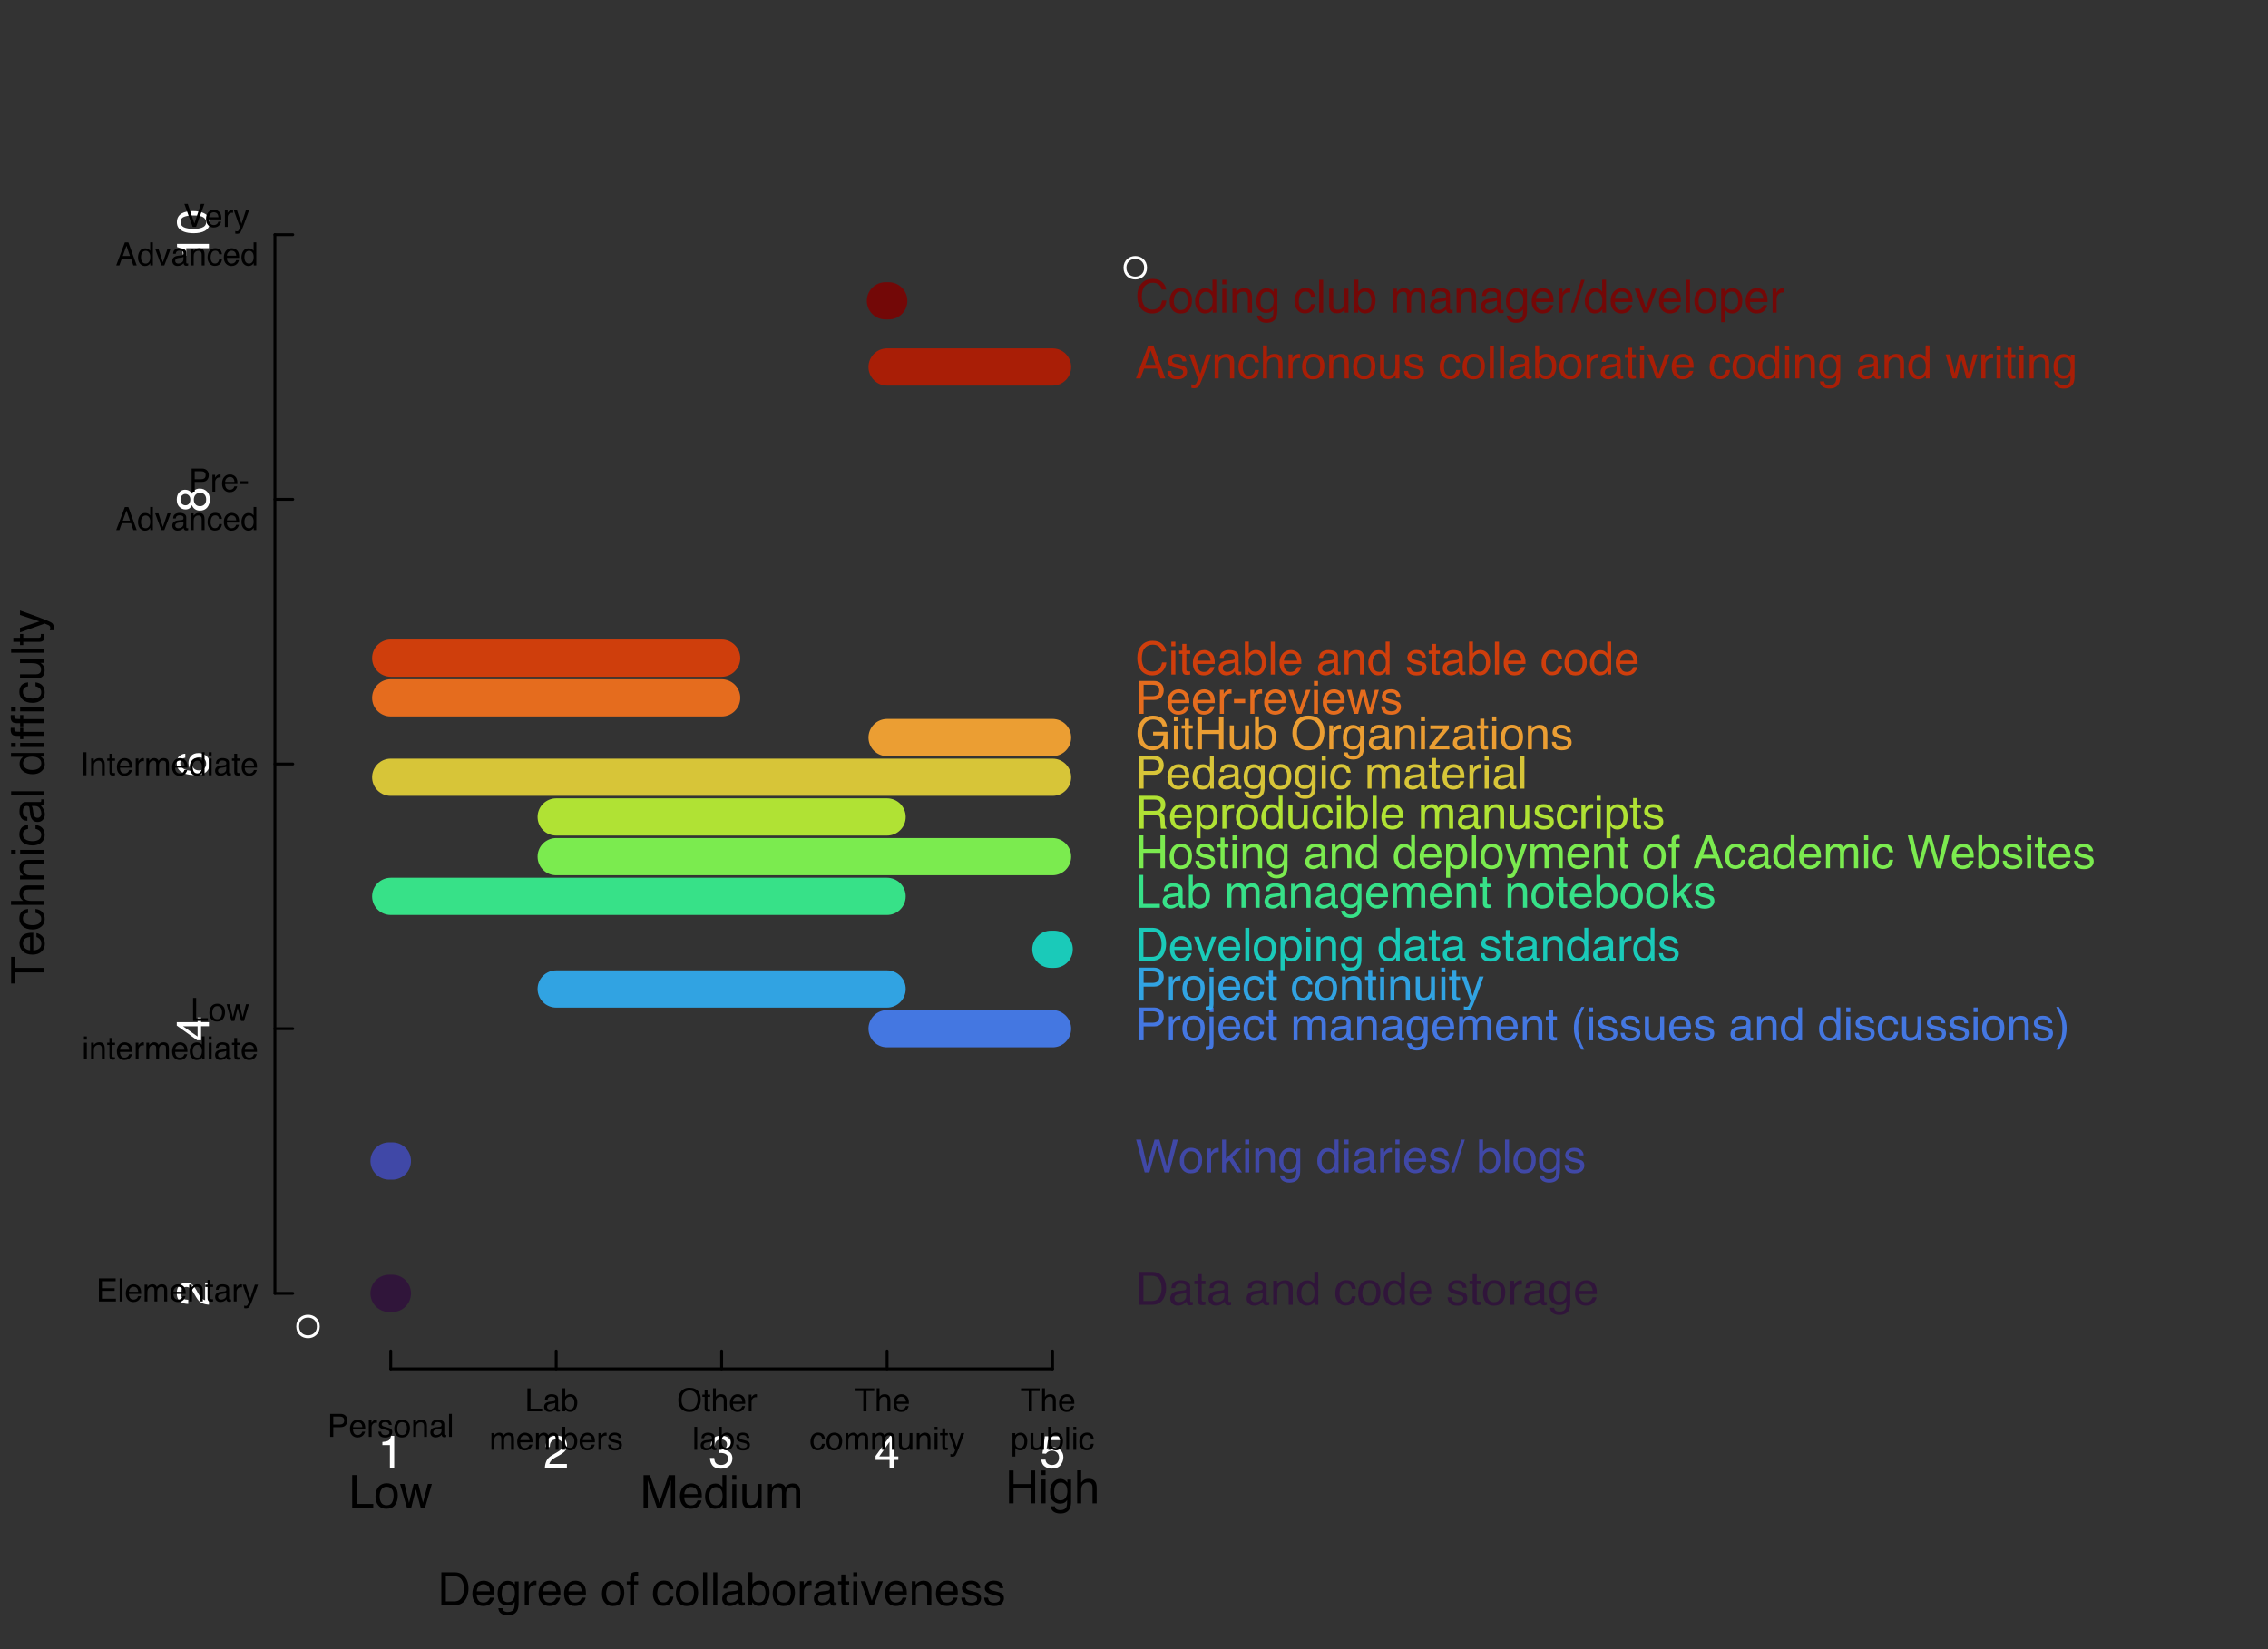 <?xml version="1.0" encoding="UTF-8"?>
<svg xmlns="http://www.w3.org/2000/svg" xmlns:xlink="http://www.w3.org/1999/xlink" width="594pt" height="432pt" viewBox="0 0 594 432" version="1.1">
<rect x="0" y="0" width="594" height="432" fill="#333333" stroke="none"/>
<defs>
<g>
<symbol overflow="visible" id="glyph0-0">
<path style="stroke:none;" d="M 0.391 0 L 0.391 -8.609 L 7.219 -8.609 L 7.219 0 Z M 6.141 -1.078 L 6.141 -7.531 L 1.469 -7.531 L 1.469 -1.078 Z M 6.141 -1.078 "/>
</symbol>
<symbol overflow="visible" id="glyph0-1">
<path style="stroke:none;" d="M 1.156 -5.938 L 1.156 -6.75 C 1.914 -6.82 2.441 -6.945 2.734 -7.125 C 3.035 -7.301 3.266 -7.711 3.422 -8.359 L 4.25 -8.359 L 4.25 0 L 3.125 0 L 3.125 -5.938 Z M 1.156 -5.938 "/>
</symbol>
<symbol overflow="visible" id="glyph0-2">
<path style="stroke:none;" d="M 0.375 0 C 0.414 -0.719 0.566 -1.344 0.828 -1.875 C 1.086 -2.414 1.594 -2.906 2.344 -3.344 L 3.469 -4 C 3.969 -4.289 4.32 -4.539 4.531 -4.75 C 4.852 -5.07 5.016 -5.441 5.016 -5.859 C 5.016 -6.348 4.863 -6.734 4.562 -7.016 C 4.27 -7.305 3.883 -7.453 3.406 -7.453 C 2.676 -7.453 2.176 -7.18 1.906 -6.641 C 1.75 -6.336 1.664 -5.93 1.656 -5.422 L 0.578 -5.422 C 0.586 -6.148 0.723 -6.742 0.984 -7.203 C 1.441 -8.016 2.25 -8.422 3.406 -8.422 C 4.363 -8.422 5.062 -8.16 5.5 -7.641 C 5.945 -7.117 6.172 -6.539 6.172 -5.906 C 6.172 -5.238 5.938 -4.664 5.469 -4.188 C 5.195 -3.906 4.707 -3.566 4 -3.172 L 3.188 -2.734 C 2.812 -2.523 2.516 -2.32 2.297 -2.125 C 1.898 -1.789 1.648 -1.414 1.547 -1 L 6.141 -1 L 6.141 0 Z M 0.375 0 "/>
</symbol>
<symbol overflow="visible" id="glyph0-3">
<path style="stroke:none;" d="M 3.125 0.234 C 2.125 0.234 1.398 -0.035 0.953 -0.578 C 0.504 -1.129 0.281 -1.797 0.281 -2.578 L 1.391 -2.578 C 1.43 -2.035 1.531 -1.641 1.688 -1.391 C 1.969 -0.953 2.461 -0.734 3.172 -0.734 C 3.734 -0.734 4.18 -0.879 4.516 -1.172 C 4.848 -1.473 5.016 -1.859 5.016 -2.328 C 5.016 -2.898 4.836 -3.301 4.484 -3.531 C 4.129 -3.77 3.641 -3.891 3.016 -3.891 C 2.941 -3.891 2.867 -3.883 2.797 -3.875 C 2.723 -3.875 2.648 -3.875 2.578 -3.875 L 2.578 -4.812 C 2.691 -4.789 2.785 -4.781 2.859 -4.781 C 2.93 -4.781 3.008 -4.781 3.094 -4.781 C 3.488 -4.781 3.812 -4.844 4.062 -4.969 C 4.508 -5.188 4.734 -5.578 4.734 -6.141 C 4.734 -6.555 4.582 -6.875 4.281 -7.094 C 3.988 -7.32 3.645 -7.438 3.25 -7.438 C 2.551 -7.438 2.066 -7.203 1.797 -6.734 C 1.648 -6.484 1.566 -6.117 1.547 -5.641 L 0.5 -5.641 C 0.5 -6.266 0.625 -6.797 0.875 -7.234 C 1.301 -8.016 2.055 -8.406 3.141 -8.406 C 3.992 -8.406 4.656 -8.211 5.125 -7.828 C 5.594 -7.453 5.828 -6.898 5.828 -6.172 C 5.828 -5.66 5.691 -5.242 5.422 -4.922 C 5.242 -4.723 5.02 -4.566 4.75 -4.453 C 5.188 -4.328 5.531 -4.094 5.781 -3.75 C 6.031 -3.406 6.156 -2.984 6.156 -2.484 C 6.156 -1.68 5.891 -1.023 5.359 -0.516 C 4.836 -0.016 4.094 0.234 3.125 0.234 Z M 3.125 0.234 "/>
</symbol>
<symbol overflow="visible" id="glyph0-4">
<path style="stroke:none;" d="M 3.969 -2.969 L 3.969 -6.781 L 1.281 -2.969 Z M 3.984 0 L 3.984 -2.047 L 0.312 -2.047 L 0.312 -3.078 L 4.156 -8.422 L 5.047 -8.422 L 5.047 -2.969 L 6.281 -2.969 L 6.281 -2.047 L 5.047 -2.047 L 5.047 0 Z M 3.984 0 "/>
</symbol>
<symbol overflow="visible" id="glyph0-5">
<path style="stroke:none;" d="M 1.484 -2.141 C 1.555 -1.535 1.836 -1.117 2.328 -0.891 C 2.578 -0.773 2.863 -0.719 3.188 -0.719 C 3.812 -0.719 4.273 -0.914 4.578 -1.312 C 4.879 -1.707 5.031 -2.148 5.031 -2.641 C 5.031 -3.223 4.848 -3.676 4.484 -4 C 4.129 -4.32 3.703 -4.484 3.203 -4.484 C 2.836 -4.484 2.523 -4.41 2.266 -4.266 C 2.004 -4.129 1.785 -3.938 1.609 -3.688 L 0.688 -3.734 L 1.328 -8.25 L 5.688 -8.25 L 5.688 -7.234 L 2.125 -7.234 L 1.766 -4.906 C 1.961 -5.051 2.148 -5.16 2.328 -5.234 C 2.641 -5.359 3 -5.422 3.406 -5.422 C 4.176 -5.422 4.828 -5.172 5.359 -4.672 C 5.898 -4.18 6.172 -3.555 6.172 -2.797 C 6.172 -2.004 5.922 -1.301 5.422 -0.688 C 4.93 -0.082 4.148 0.219 3.078 0.219 C 2.398 0.219 1.797 0.023 1.266 -0.359 C 0.742 -0.742 0.453 -1.336 0.391 -2.141 Z M 1.484 -2.141 "/>
</symbol>
<symbol overflow="visible" id="glyph0-6">
<path style="stroke:none;" d="M 4.219 -1 C 4.613 -1 4.938 -1.039 5.188 -1.125 C 5.645 -1.27 6.02 -1.562 6.312 -2 C 6.539 -2.344 6.703 -2.785 6.797 -3.328 C 6.859 -3.66 6.891 -3.961 6.891 -4.234 C 6.891 -5.305 6.676 -6.133 6.25 -6.719 C 5.832 -7.312 5.148 -7.609 4.203 -7.609 L 2.141 -7.609 L 2.141 -1 Z M 0.969 -8.609 L 4.453 -8.609 C 5.641 -8.609 6.555 -8.188 7.203 -7.344 C 7.785 -6.594 8.078 -5.625 8.078 -4.438 C 8.078 -3.52 7.906 -2.691 7.562 -1.953 C 6.957 -0.648 5.914 0 4.438 0 L 0.969 0 Z M 0.969 -8.609 "/>
</symbol>
<symbol overflow="visible" id="glyph0-7">
<path style="stroke:none;" d="M 3.391 -6.422 C 3.836 -6.422 4.27 -6.316 4.688 -6.109 C 5.102 -5.898 5.422 -5.629 5.641 -5.297 C 5.848 -4.973 5.988 -4.602 6.062 -4.188 C 6.125 -3.895 6.156 -3.43 6.156 -2.797 L 1.547 -2.797 C 1.566 -2.16 1.719 -1.648 2 -1.266 C 2.281 -0.879 2.719 -0.688 3.312 -0.688 C 3.863 -0.688 4.301 -0.867 4.625 -1.234 C 4.812 -1.441 4.945 -1.688 5.031 -1.969 L 6.062 -1.969 C 6.039 -1.738 5.953 -1.484 5.797 -1.203 C 5.641 -0.922 5.469 -0.688 5.281 -0.5 C 4.957 -0.188 4.555 0.02 4.078 0.125 C 3.828 0.188 3.539 0.219 3.219 0.219 C 2.438 0.219 1.773 -0.062 1.234 -0.625 C 0.691 -1.195 0.422 -1.992 0.422 -3.016 C 0.422 -4.023 0.691 -4.844 1.234 -5.469 C 1.785 -6.102 2.504 -6.422 3.391 -6.422 Z M 5.062 -3.641 C 5.02 -4.098 4.922 -4.461 4.766 -4.734 C 4.484 -5.242 4.004 -5.5 3.328 -5.5 C 2.836 -5.5 2.426 -5.32 2.094 -4.969 C 1.77 -4.625 1.598 -4.18 1.578 -3.641 Z M 3.281 -6.422 Z M 3.281 -6.422 "/>
</symbol>
<symbol overflow="visible" id="glyph0-8">
<path style="stroke:none;" d="M 2.984 -6.391 C 3.484 -6.391 3.914 -6.27 4.281 -6.031 C 4.477 -5.883 4.68 -5.68 4.891 -5.422 L 4.891 -6.219 L 5.859 -6.219 L 5.859 -0.516 C 5.859 0.285 5.742 0.914 5.516 1.375 C 5.078 2.227 4.25 2.656 3.031 2.656 C 2.352 2.656 1.785 2.504 1.328 2.203 C 0.867 1.898 0.609 1.426 0.547 0.781 L 1.625 0.781 C 1.676 1.062 1.773 1.281 1.922 1.438 C 2.16 1.664 2.535 1.781 3.047 1.781 C 3.859 1.781 4.391 1.492 4.641 0.922 C 4.785 0.586 4.852 -0.008 4.844 -0.875 C 4.633 -0.551 4.379 -0.312 4.078 -0.156 C 3.785 0 3.395 0.078 2.906 0.078 C 2.227 0.078 1.633 -0.16 1.125 -0.641 C 0.613 -1.129 0.359 -1.93 0.359 -3.047 C 0.359 -4.098 0.613 -4.914 1.125 -5.5 C 1.645 -6.094 2.266 -6.391 2.984 -6.391 Z M 4.891 -3.172 C 4.891 -3.941 4.727 -4.516 4.406 -4.891 C 4.082 -5.266 3.676 -5.453 3.188 -5.453 C 2.438 -5.453 1.926 -5.102 1.656 -4.406 C 1.508 -4.039 1.438 -3.555 1.438 -2.953 C 1.438 -2.242 1.578 -1.703 1.859 -1.328 C 2.148 -0.961 2.539 -0.781 3.031 -0.781 C 3.789 -0.781 4.32 -1.125 4.625 -1.812 C 4.801 -2.195 4.891 -2.648 4.891 -3.172 Z M 3.109 -6.422 Z M 3.109 -6.422 "/>
</symbol>
<symbol overflow="visible" id="glyph0-9">
<path style="stroke:none;" d="M 0.797 -6.281 L 1.812 -6.281 L 1.812 -5.188 C 1.883 -5.406 2.082 -5.664 2.406 -5.969 C 2.727 -6.27 3.098 -6.422 3.516 -6.422 C 3.535 -6.422 3.566 -6.414 3.609 -6.406 C 3.66 -6.406 3.742 -6.398 3.859 -6.391 L 3.859 -5.281 C 3.797 -5.289 3.738 -5.297 3.688 -5.297 C 3.633 -5.297 3.578 -5.297 3.516 -5.297 C 2.984 -5.297 2.57 -5.125 2.281 -4.781 C 2 -4.445 1.859 -4.055 1.859 -3.609 L 1.859 0 L 0.797 0 Z M 0.797 -6.281 "/>
</symbol>
<symbol overflow="visible" id="glyph0-10">
<path style="stroke:none;" d=""/>
</symbol>
<symbol overflow="visible" id="glyph0-11">
<path style="stroke:none;" d="M 3.266 -0.688 C 3.961 -0.688 4.441 -0.945 4.703 -1.469 C 4.961 -2 5.094 -2.586 5.094 -3.234 C 5.094 -3.828 5 -4.305 4.812 -4.672 C 4.508 -5.242 4 -5.531 3.281 -5.531 C 2.633 -5.531 2.164 -5.285 1.875 -4.797 C 1.582 -4.305 1.438 -3.711 1.438 -3.016 C 1.438 -2.348 1.582 -1.789 1.875 -1.344 C 2.164 -0.906 2.629 -0.688 3.266 -0.688 Z M 3.312 -6.453 C 4.113 -6.453 4.789 -6.18 5.344 -5.641 C 5.906 -5.109 6.188 -4.316 6.188 -3.266 C 6.188 -2.254 5.941 -1.414 5.453 -0.75 C 4.961 -0.094 4.203 0.234 3.172 0.234 C 2.305 0.234 1.617 -0.055 1.109 -0.641 C 0.598 -1.234 0.344 -2.02 0.344 -3 C 0.344 -4.051 0.609 -4.891 1.141 -5.516 C 1.68 -6.141 2.406 -6.453 3.312 -6.453 Z M 3.266 -6.422 Z M 3.266 -6.422 "/>
</symbol>
<symbol overflow="visible" id="glyph0-12">
<path style="stroke:none;" d="M 1.031 -7.234 C 1.051 -7.672 1.129 -7.988 1.266 -8.188 C 1.516 -8.551 1.988 -8.734 2.688 -8.734 C 2.758 -8.734 2.828 -8.727 2.891 -8.719 C 2.961 -8.719 3.047 -8.711 3.141 -8.703 L 3.141 -7.75 C 3.023 -7.758 2.941 -7.766 2.891 -7.766 C 2.848 -7.766 2.805 -7.766 2.766 -7.766 C 2.441 -7.766 2.25 -7.68 2.188 -7.516 C 2.125 -7.348 2.094 -6.926 2.094 -6.25 L 3.141 -6.25 L 3.141 -5.422 L 2.078 -5.422 L 2.078 0 L 1.031 0 L 1.031 -5.422 L 0.172 -5.422 L 0.172 -6.25 L 1.031 -6.25 Z M 1.031 -7.234 "/>
</symbol>
<symbol overflow="visible" id="glyph0-13">
<path style="stroke:none;" d="M 3.188 -6.453 C 3.895 -6.453 4.469 -6.281 4.906 -5.938 C 5.352 -5.594 5.625 -5.004 5.719 -4.172 L 4.688 -4.172 C 4.625 -4.555 4.484 -4.875 4.266 -5.125 C 4.047 -5.383 3.688 -5.516 3.188 -5.516 C 2.52 -5.516 2.039 -5.188 1.75 -4.531 C 1.562 -4.102 1.469 -3.578 1.469 -2.953 C 1.469 -2.328 1.598 -1.797 1.859 -1.359 C 2.129 -0.93 2.551 -0.719 3.125 -0.719 C 3.562 -0.719 3.906 -0.852 4.156 -1.125 C 4.414 -1.395 4.594 -1.758 4.688 -2.219 L 5.719 -2.219 C 5.602 -1.383 5.312 -0.773 4.844 -0.391 C 4.375 -0.004 3.773 0.188 3.047 0.188 C 2.223 0.188 1.566 -0.113 1.078 -0.719 C 0.586 -1.32 0.344 -2.07 0.344 -2.969 C 0.344 -4.07 0.609 -4.926 1.141 -5.531 C 1.68 -6.145 2.363 -6.453 3.188 -6.453 Z M 3.031 -6.422 Z M 3.031 -6.422 "/>
</symbol>
<symbol overflow="visible" id="glyph0-14">
<path style="stroke:none;" d="M 0.797 -8.609 L 1.859 -8.609 L 1.859 0 L 0.797 0 Z M 0.797 -8.609 "/>
</symbol>
<symbol overflow="visible" id="glyph0-15">
<path style="stroke:none;" d="M 1.578 -1.672 C 1.578 -1.367 1.688 -1.129 1.906 -0.953 C 2.133 -0.773 2.398 -0.688 2.703 -0.688 C 3.078 -0.688 3.438 -0.77 3.781 -0.938 C 4.375 -1.227 4.672 -1.695 4.672 -2.344 L 4.672 -3.188 C 4.535 -3.113 4.363 -3.047 4.156 -2.984 C 3.957 -2.93 3.758 -2.895 3.562 -2.875 L 2.938 -2.797 C 2.551 -2.742 2.258 -2.66 2.062 -2.547 C 1.738 -2.367 1.578 -2.078 1.578 -1.672 Z M 4.141 -3.797 C 4.379 -3.828 4.539 -3.93 4.625 -4.109 C 4.664 -4.203 4.688 -4.336 4.688 -4.516 C 4.688 -4.867 4.555 -5.125 4.297 -5.281 C 4.047 -5.445 3.688 -5.531 3.219 -5.531 C 2.664 -5.531 2.273 -5.383 2.047 -5.094 C 1.91 -4.926 1.82 -4.68 1.781 -4.359 L 0.797 -4.359 C 0.816 -5.129 1.066 -5.664 1.547 -5.969 C 2.035 -6.27 2.598 -6.422 3.234 -6.422 C 3.973 -6.422 4.57 -6.281 5.031 -6 C 5.488 -5.719 5.719 -5.281 5.719 -4.688 L 5.719 -1.078 C 5.719 -0.973 5.738 -0.883 5.781 -0.812 C 5.832 -0.75 5.93 -0.719 6.078 -0.719 C 6.117 -0.719 6.164 -0.719 6.219 -0.719 C 6.281 -0.727 6.348 -0.738 6.422 -0.75 L 6.422 0.031 C 6.254 0.07 6.125 0.098 6.031 0.109 C 5.945 0.129 5.832 0.141 5.688 0.141 C 5.32 0.141 5.062 0.008 4.906 -0.25 C 4.812 -0.383 4.75 -0.578 4.719 -0.828 C 4.5 -0.547 4.188 -0.301 3.781 -0.094 C 3.383 0.113 2.945 0.219 2.469 0.219 C 1.883 0.219 1.406 0.039 1.031 -0.312 C 0.664 -0.664 0.484 -1.109 0.484 -1.641 C 0.484 -2.223 0.664 -2.676 1.031 -3 C 1.395 -3.32 1.867 -3.52 2.453 -3.594 Z M 3.266 -6.422 Z M 3.266 -6.422 "/>
</symbol>
<symbol overflow="visible" id="glyph0-16">
<path style="stroke:none;" d="M 0.688 -8.641 L 1.719 -8.641 L 1.719 -5.516 C 1.945 -5.816 2.223 -6.047 2.547 -6.203 C 2.867 -6.359 3.219 -6.438 3.594 -6.438 C 4.375 -6.438 5.004 -6.164 5.484 -5.625 C 5.973 -5.094 6.219 -4.305 6.219 -3.266 C 6.219 -2.266 5.977 -1.438 5.5 -0.781 C 5.02 -0.125 4.352 0.203 3.5 0.203 C 3.02 0.203 2.617 0.086 2.297 -0.141 C 2.098 -0.285 1.891 -0.504 1.672 -0.797 L 1.672 0 L 0.688 0 Z M 3.438 -0.734 C 4.008 -0.734 4.438 -0.957 4.719 -1.406 C 5 -1.863 5.141 -2.461 5.141 -3.203 C 5.141 -3.867 5 -4.414 4.719 -4.844 C 4.438 -5.281 4.02 -5.5 3.469 -5.5 C 2.988 -5.5 2.566 -5.32 2.203 -4.969 C 1.836 -4.613 1.656 -4.023 1.656 -3.203 C 1.656 -2.617 1.727 -2.141 1.875 -1.766 C 2.156 -1.078 2.676 -0.734 3.438 -0.734 Z M 3.438 -0.734 "/>
</symbol>
<symbol overflow="visible" id="glyph0-17">
<path style="stroke:none;" d="M 0.984 -8.031 L 2.047 -8.031 L 2.047 -6.281 L 3.047 -6.281 L 3.047 -5.422 L 2.047 -5.422 L 2.047 -1.312 C 2.047 -1.094 2.125 -0.945 2.281 -0.875 C 2.352 -0.832 2.488 -0.812 2.688 -0.812 C 2.738 -0.812 2.789 -0.812 2.844 -0.812 C 2.906 -0.82 2.973 -0.828 3.047 -0.828 L 3.047 0 C 2.93 0.031 2.805 0.051 2.672 0.062 C 2.547 0.082 2.406 0.094 2.25 0.094 C 1.758 0.094 1.426 -0.031 1.25 -0.281 C 1.07 -0.531 0.984 -0.859 0.984 -1.266 L 0.984 -5.422 L 0.141 -5.422 L 0.141 -6.281 L 0.984 -6.281 Z M 0.984 -8.031 "/>
</symbol>
<symbol overflow="visible" id="glyph0-18">
<path style="stroke:none;" d="M 0.781 -6.25 L 1.844 -6.25 L 1.844 0 L 0.781 0 Z M 0.781 -8.609 L 1.844 -8.609 L 1.844 -7.406 L 0.781 -7.406 Z M 0.781 -8.609 "/>
</symbol>
<symbol overflow="visible" id="glyph0-19">
<path style="stroke:none;" d="M 1.297 -6.281 L 2.969 -1.172 L 4.719 -6.281 L 5.875 -6.281 L 3.5 0 L 2.375 0 L 0.062 -6.281 Z M 1.297 -6.281 "/>
</symbol>
<symbol overflow="visible" id="glyph0-20">
<path style="stroke:none;" d="M 0.781 -6.281 L 1.781 -6.281 L 1.781 -5.391 C 2.07 -5.754 2.383 -6.016 2.719 -6.172 C 3.051 -6.336 3.422 -6.422 3.828 -6.422 C 4.711 -6.422 5.312 -6.109 5.625 -5.484 C 5.801 -5.141 5.891 -4.656 5.891 -4.031 L 5.891 0 L 4.812 0 L 4.812 -3.953 C 4.812 -4.336 4.754 -4.645 4.641 -4.875 C 4.453 -5.27 4.113 -5.469 3.625 -5.469 C 3.375 -5.469 3.172 -5.441 3.016 -5.391 C 2.723 -5.305 2.469 -5.133 2.25 -4.875 C 2.07 -4.664 1.957 -4.453 1.906 -4.234 C 1.852 -4.016 1.828 -3.695 1.828 -3.281 L 1.828 0 L 0.781 0 Z M 3.25 -6.422 Z M 3.25 -6.422 "/>
</symbol>
<symbol overflow="visible" id="glyph0-21">
<path style="stroke:none;" d="M 1.406 -1.969 C 1.438 -1.613 1.523 -1.344 1.672 -1.156 C 1.93 -0.82 2.391 -0.656 3.047 -0.656 C 3.441 -0.656 3.785 -0.738 4.078 -0.906 C 4.379 -1.07 4.531 -1.332 4.531 -1.688 C 4.531 -1.957 4.41 -2.164 4.172 -2.312 C 4.016 -2.395 3.711 -2.492 3.266 -2.609 L 2.422 -2.812 C 1.891 -2.945 1.5 -3.098 1.25 -3.266 C 0.789 -3.547 0.562 -3.941 0.562 -4.453 C 0.562 -5.047 0.773 -5.523 1.203 -5.891 C 1.629 -6.254 2.207 -6.438 2.938 -6.438 C 3.875 -6.438 4.551 -6.16 4.969 -5.609 C 5.238 -5.254 5.367 -4.875 5.359 -4.469 L 4.359 -4.469 C 4.336 -4.707 4.254 -4.926 4.109 -5.125 C 3.867 -5.395 3.445 -5.531 2.844 -5.531 C 2.445 -5.531 2.145 -5.453 1.938 -5.297 C 1.738 -5.148 1.641 -4.953 1.641 -4.703 C 1.641 -4.43 1.773 -4.211 2.047 -4.047 C 2.203 -3.953 2.43 -3.867 2.734 -3.797 L 3.422 -3.625 C 4.18 -3.438 4.691 -3.258 4.953 -3.094 C 5.359 -2.82 5.562 -2.395 5.562 -1.812 C 5.562 -1.258 5.348 -0.781 4.922 -0.375 C 4.504 0.031 3.863 0.234 3 0.234 C 2.062 0.234 1.395 0.023 1 -0.391 C 0.613 -0.816 0.41 -1.344 0.391 -1.969 Z M 2.953 -6.422 Z M 2.953 -6.422 "/>
</symbol>
<symbol overflow="visible" id="glyph0-22">
<path style="stroke:none;" d="M 0.922 -8.609 L 2.078 -8.609 L 2.078 -1.031 L 6.438 -1.031 L 6.438 0 L 0.922 0 Z M 0.922 -8.609 "/>
</symbol>
<symbol overflow="visible" id="glyph0-23">
<path style="stroke:none;" d="M 1.266 -6.281 L 2.469 -1.328 L 3.688 -6.281 L 4.875 -6.281 L 6.109 -1.359 L 7.391 -6.281 L 8.438 -6.281 L 6.625 0 L 5.531 0 L 4.25 -4.859 L 3.016 0 L 1.922 0 L 0.109 -6.281 Z M 1.266 -6.281 "/>
</symbol>
<symbol overflow="visible" id="glyph0-24">
<path style="stroke:none;" d="M 0.891 -8.609 L 2.562 -8.609 L 5.031 -1.328 L 7.484 -8.609 L 9.141 -8.609 L 9.141 0 L 8.031 0 L 8.031 -5.078 C 8.031 -5.254 8.031 -5.547 8.031 -5.953 C 8.039 -6.359 8.047 -6.797 8.047 -7.266 L 5.594 0 L 4.438 0 L 1.969 -7.266 L 1.969 -7 C 1.969 -6.789 1.973 -6.469 1.984 -6.031 C 1.992 -5.602 2 -5.285 2 -5.078 L 2 0 L 0.891 0 Z M 0.891 -8.609 "/>
</symbol>
<symbol overflow="visible" id="glyph0-25">
<path style="stroke:none;" d="M 1.438 -3.062 C 1.438 -2.395 1.578 -1.832 1.859 -1.375 C 2.148 -0.926 2.609 -0.703 3.234 -0.703 C 3.723 -0.703 4.125 -0.91 4.438 -1.328 C 4.758 -1.742 4.922 -2.348 4.922 -3.141 C 4.922 -3.93 4.754 -4.516 4.422 -4.891 C 4.098 -5.273 3.703 -5.469 3.234 -5.469 C 2.703 -5.469 2.27 -5.266 1.938 -4.859 C 1.602 -4.453 1.438 -3.852 1.438 -3.062 Z M 3.031 -6.391 C 3.508 -6.391 3.91 -6.285 4.234 -6.078 C 4.422 -5.961 4.633 -5.758 4.875 -5.469 L 4.875 -8.641 L 5.891 -8.641 L 5.891 0 L 4.938 0 L 4.938 -0.875 C 4.695 -0.488 4.406 -0.207 4.062 -0.031 C 3.727 0.133 3.344 0.219 2.906 0.219 C 2.207 0.219 1.602 -0.07 1.094 -0.656 C 0.582 -1.25 0.328 -2.031 0.328 -3 C 0.328 -3.914 0.562 -4.707 1.031 -5.375 C 1.5 -6.051 2.164 -6.391 3.031 -6.391 Z M 3.031 -6.391 "/>
</symbol>
<symbol overflow="visible" id="glyph0-26">
<path style="stroke:none;" d="M 1.828 -6.281 L 1.828 -2.109 C 1.828 -1.785 1.879 -1.523 1.984 -1.328 C 2.172 -0.953 2.52 -0.766 3.031 -0.766 C 3.758 -0.766 4.258 -1.094 4.531 -1.75 C 4.676 -2.102 4.75 -2.582 4.75 -3.188 L 4.75 -6.281 L 5.797 -6.281 L 5.797 0 L 4.812 0 L 4.812 -0.922 C 4.676 -0.68 4.508 -0.484 4.312 -0.328 C 3.906 0.004 3.414 0.172 2.844 0.172 C 1.945 0.172 1.336 -0.129 1.016 -0.734 C 0.836 -1.047 0.75 -1.473 0.75 -2.016 L 0.75 -6.281 Z M 3.281 -6.422 Z M 3.281 -6.422 "/>
</symbol>
<symbol overflow="visible" id="glyph0-27">
<path style="stroke:none;" d="M 0.781 -6.281 L 1.812 -6.281 L 1.812 -5.391 C 2.062 -5.691 2.289 -5.914 2.5 -6.062 C 2.844 -6.301 3.238 -6.422 3.688 -6.422 C 4.188 -6.422 4.586 -6.297 4.891 -6.047 C 5.055 -5.91 5.211 -5.703 5.359 -5.422 C 5.586 -5.766 5.859 -6.016 6.172 -6.172 C 6.492 -6.336 6.852 -6.422 7.25 -6.422 C 8.094 -6.422 8.664 -6.113 8.969 -5.5 C 9.133 -5.176 9.219 -4.734 9.219 -4.172 L 9.219 0 L 8.125 0 L 8.125 -4.359 C 8.125 -4.773 8.02 -5.062 7.812 -5.219 C 7.602 -5.375 7.348 -5.453 7.047 -5.453 C 6.629 -5.453 6.27 -5.312 5.969 -5.031 C 5.676 -4.758 5.531 -4.301 5.531 -3.656 L 5.531 0 L 4.453 0 L 4.453 -4.094 C 4.453 -4.52 4.398 -4.832 4.297 -5.031 C 4.141 -5.32 3.844 -5.469 3.406 -5.469 C 3.008 -5.469 2.645 -5.312 2.312 -5 C 1.988 -4.695 1.828 -4.141 1.828 -3.328 L 1.828 0 L 0.781 0 Z M 0.781 -6.281 "/>
</symbol>
<symbol overflow="visible" id="glyph0-28">
<path style="stroke:none;" d="M 0.938 -8.609 L 2.125 -8.609 L 2.125 -5.047 L 6.594 -5.047 L 6.594 -8.609 L 7.781 -8.609 L 7.781 0 L 6.594 0 L 6.594 -4.031 L 2.125 -4.031 L 2.125 0 L 0.938 0 Z M 0.938 -8.609 "/>
</symbol>
<symbol overflow="visible" id="glyph0-29">
<path style="stroke:none;" d="M 0.781 -8.641 L 1.828 -8.641 L 1.828 -5.422 C 2.078 -5.742 2.301 -5.969 2.5 -6.094 C 2.844 -6.312 3.27 -6.422 3.781 -6.422 C 4.688 -6.422 5.301 -6.102 5.625 -5.469 C 5.801 -5.125 5.891 -4.645 5.891 -4.031 L 5.891 0 L 4.812 0 L 4.812 -3.953 C 4.812 -4.41 4.75 -4.75 4.625 -4.969 C 4.438 -5.312 4.078 -5.484 3.547 -5.484 C 3.109 -5.484 2.711 -5.332 2.359 -5.031 C 2.004 -4.727 1.828 -4.16 1.828 -3.328 L 1.828 0 L 0.781 0 Z M 0.781 -8.641 "/>
</symbol>
<symbol overflow="visible" id="glyph0-30">
<path style="stroke:none;" d="M 1.484 -8.609 L 3.109 -1.609 L 5.047 -8.609 L 6.312 -8.609 L 8.266 -1.609 L 9.891 -8.609 L 11.156 -8.609 L 8.906 0 L 7.672 0 L 5.688 -7.141 L 3.688 0 L 2.469 0 L 0.219 -8.609 Z M 1.484 -8.609 "/>
</symbol>
<symbol overflow="visible" id="glyph0-31">
<path style="stroke:none;" d="M 0.75 -8.609 L 1.766 -8.609 L 1.766 -3.609 L 4.469 -6.281 L 5.812 -6.281 L 3.422 -3.922 L 5.953 0 L 4.609 0 L 2.656 -3.172 L 1.766 -2.359 L 1.766 0 L 0.75 0 Z M 0.75 -8.609 "/>
</symbol>
<symbol overflow="visible" id="glyph0-32">
<path style="stroke:none;" d="M 2.734 -8.609 L 3.625 -8.609 L 0.891 0 L 0 0 Z M 2.734 -8.609 "/>
</symbol>
<symbol overflow="visible" id="glyph0-33">
<path style="stroke:none;" d="M 1.031 -8.609 L 4.906 -8.609 C 5.664 -8.609 6.281 -8.391 6.75 -7.953 C 7.219 -7.523 7.453 -6.922 7.453 -6.141 C 7.453 -5.473 7.242 -4.891 6.828 -4.391 C 6.41 -3.891 5.77 -3.641 4.906 -3.641 L 2.188 -3.641 L 2.188 0 L 1.031 0 Z M 6.281 -6.141 C 6.281 -6.766 6.047 -7.191 5.578 -7.422 C 5.316 -7.547 4.961 -7.609 4.516 -7.609 L 2.188 -7.609 L 2.188 -4.625 L 4.516 -4.625 C 5.035 -4.625 5.457 -4.734 5.781 -4.953 C 6.113 -5.18 6.281 -5.578 6.281 -6.141 Z M 6.281 -6.141 "/>
</symbol>
<symbol overflow="visible" id="glyph0-34">
<path style="stroke:none;" d="M 1.828 -7.391 L 0.781 -7.391 L 0.781 -8.609 L 1.828 -8.609 Z M -0.219 1.594 C 0.25 1.57 0.531 1.523 0.625 1.453 C 0.727 1.391 0.781 1.18 0.781 0.828 L 0.781 -6.25 L 1.828 -6.25 L 1.828 0.938 C 1.828 1.395 1.754 1.734 1.609 1.953 C 1.359 2.336 0.891 2.531 0.203 2.531 C 0.148 2.531 0.094 2.523 0.031 2.516 C -0.02 2.516 -0.102 2.508 -0.219 2.5 Z M -0.219 1.594 "/>
</symbol>
<symbol overflow="visible" id="glyph0-35">
<path style="stroke:none;" d="M 3.547 -8.75 C 2.93 -7.562 2.535 -6.688 2.359 -6.125 C 2.078 -5.258 1.938 -4.27 1.938 -3.156 C 1.938 -2.02 2.098 -0.984 2.422 -0.047 C 2.609 0.535 2.988 1.367 3.562 2.453 L 2.859 2.453 C 2.285 1.555 1.93 0.984 1.797 0.734 C 1.66 0.492 1.516 0.16 1.359 -0.266 C 1.141 -0.836 0.984 -1.453 0.891 -2.109 C 0.848 -2.453 0.828 -2.773 0.828 -3.078 C 0.828 -4.234 1.008 -5.266 1.375 -6.172 C 1.602 -6.742 2.082 -7.602 2.812 -8.75 Z M 3.547 -8.75 "/>
</symbol>
<symbol overflow="visible" id="glyph0-36">
<path style="stroke:none;" d="M 0.422 2.453 C 1.035 1.242 1.438 0.359 1.625 -0.203 C 1.895 -1.035 2.031 -2.02 2.031 -3.156 C 2.031 -4.281 1.867 -5.312 1.547 -6.25 C 1.359 -6.832 0.977 -7.664 0.406 -8.75 L 1.109 -8.75 C 1.711 -7.789 2.078 -7.195 2.203 -6.969 C 2.328 -6.75 2.461 -6.441 2.609 -6.047 C 2.797 -5.555 2.93 -5.07 3.016 -4.594 C 3.098 -4.113 3.141 -3.656 3.141 -3.219 C 3.141 -2.062 2.953 -1.031 2.578 -0.125 C 2.348 0.457 1.875 1.316 1.156 2.453 Z M 0.422 2.453 "/>
</symbol>
<symbol overflow="visible" id="glyph0-37">
<path style="stroke:none;" d="M 4.688 -6.281 L 5.859 -6.281 C 5.711 -5.875 5.383 -4.953 4.875 -3.516 C 4.488 -2.441 4.164 -1.566 3.906 -0.891 C 3.301 0.711 2.875 1.691 2.625 2.047 C 2.375 2.398 1.941 2.578 1.328 2.578 C 1.18 2.578 1.066 2.566 0.984 2.547 C 0.91 2.535 0.812 2.516 0.688 2.484 L 0.688 1.531 C 0.875 1.582 1.008 1.613 1.094 1.625 C 1.176 1.633 1.25 1.641 1.312 1.641 C 1.5 1.641 1.641 1.609 1.734 1.547 C 1.828 1.484 1.906 1.406 1.969 1.312 C 1.988 1.281 2.055 1.117 2.172 0.828 C 2.297 0.535 2.383 0.32 2.438 0.188 L 0.125 -6.281 L 1.312 -6.281 L 3 -1.172 Z M 3 -6.422 Z M 3 -6.422 "/>
</symbol>
<symbol overflow="visible" id="glyph0-38">
<path style="stroke:none;" d="M 3.422 -0.703 C 3.91 -0.703 4.316 -0.91 4.641 -1.328 C 4.973 -1.742 5.141 -2.359 5.141 -3.172 C 5.141 -3.672 5.066 -4.102 4.922 -4.469 C 4.648 -5.156 4.148 -5.5 3.422 -5.5 C 2.691 -5.5 2.191 -5.133 1.922 -4.406 C 1.773 -4.02 1.703 -3.523 1.703 -2.922 C 1.703 -2.43 1.773 -2.02 1.922 -1.688 C 2.191 -1.031 2.691 -0.703 3.422 -0.703 Z M 0.688 -6.25 L 1.719 -6.25 L 1.719 -5.422 C 1.926 -5.703 2.156 -5.922 2.406 -6.078 C 2.758 -6.305 3.176 -6.422 3.656 -6.422 C 4.375 -6.422 4.977 -6.148 5.469 -5.609 C 5.969 -5.066 6.219 -4.289 6.219 -3.281 C 6.219 -1.906 5.859 -0.926 5.141 -0.344 C 4.691 0.031 4.164 0.219 3.562 0.219 C 3.094 0.219 2.695 0.113 2.375 -0.094 C 2.188 -0.219 1.977 -0.422 1.75 -0.703 L 1.75 2.5 L 0.688 2.5 Z M 0.688 -6.25 "/>
</symbol>
<symbol overflow="visible" id="glyph0-39">
<path style="stroke:none;" d="M 5.328 -3.531 L 4.031 -7.328 L 2.641 -3.531 Z M 3.422 -8.609 L 4.734 -8.609 L 7.859 0 L 6.578 0 L 5.703 -2.578 L 2.297 -2.578 L 1.375 0 L 0.172 0 Z M 3.422 -8.609 "/>
</symbol>
<symbol overflow="visible" id="glyph0-40">
<path style="stroke:none;" d="M 4.922 -4.672 C 5.461 -4.672 5.891 -4.781 6.203 -5 C 6.523 -5.219 6.688 -5.609 6.688 -6.172 C 6.688 -6.785 6.469 -7.207 6.031 -7.438 C 5.789 -7.551 5.469 -7.609 5.062 -7.609 L 2.219 -7.609 L 2.219 -4.672 Z M 1.062 -8.609 L 5.047 -8.609 C 5.703 -8.609 6.238 -8.516 6.656 -8.328 C 7.469 -7.953 7.875 -7.27 7.875 -6.281 C 7.875 -5.77 7.766 -5.348 7.547 -5.016 C 7.336 -4.691 7.039 -4.43 6.656 -4.234 C 7 -4.098 7.254 -3.914 7.422 -3.688 C 7.586 -3.469 7.68 -3.109 7.703 -2.609 L 7.75 -1.453 C 7.758 -1.129 7.785 -0.883 7.828 -0.719 C 7.898 -0.445 8.023 -0.27 8.203 -0.188 L 8.203 0 L 6.781 0 C 6.738 -0.07 6.703 -0.164 6.672 -0.281 C 6.648 -0.406 6.633 -0.633 6.625 -0.969 L 6.547 -2.406 C 6.523 -2.969 6.316 -3.344 5.922 -3.531 C 5.703 -3.633 5.352 -3.688 4.875 -3.688 L 2.219 -3.688 L 2.219 0 L 1.062 0 Z M 1.062 -8.609 "/>
</symbol>
<symbol overflow="visible" id="glyph0-41">
<path style="stroke:none;" d="M 4.641 -8.828 C 5.441 -8.828 6.141 -8.672 6.734 -8.359 C 7.586 -7.91 8.109 -7.125 8.297 -6 L 7.156 -6 C 7.008 -6.625 6.711 -7.082 6.266 -7.375 C 5.828 -7.664 5.273 -7.812 4.609 -7.812 C 3.805 -7.812 3.133 -7.508 2.594 -6.906 C 2.051 -6.312 1.781 -5.422 1.781 -4.234 C 1.781 -3.211 2.004 -2.379 2.453 -1.734 C 2.898 -1.098 3.629 -0.781 4.641 -0.781 C 5.422 -0.781 6.066 -1.004 6.578 -1.453 C 7.086 -1.898 7.348 -2.629 7.359 -3.641 L 4.672 -3.641 L 4.672 -4.609 L 8.438 -4.609 L 8.438 0 L 7.688 0 L 7.406 -1.109 C 7.02 -0.672 6.672 -0.367 6.359 -0.203 C 5.848 0.086 5.195 0.234 4.406 0.234 C 3.395 0.234 2.52 -0.098 1.781 -0.766 C 0.977 -1.586 0.578 -2.723 0.578 -4.172 C 0.578 -5.609 0.969 -6.754 1.75 -7.609 C 2.488 -8.422 3.453 -8.828 4.641 -8.828 Z M 4.438 -8.844 Z M 4.438 -8.844 "/>
</symbol>
<symbol overflow="visible" id="glyph0-42">
<path style="stroke:none;" d="M 4.625 -8.844 C 6.145 -8.844 7.27 -8.352 8 -7.375 C 8.57 -6.613 8.859 -5.641 8.859 -4.453 C 8.859 -3.172 8.531 -2.102 7.875 -1.25 C 7.113 -0.25 6.023 0.25 4.609 0.25 C 3.285 0.25 2.242 -0.188 1.484 -1.062 C 0.805 -1.906 0.469 -2.973 0.469 -4.266 C 0.469 -5.422 0.758 -6.414 1.344 -7.25 C 2.082 -8.312 3.176 -8.844 4.625 -8.844 Z M 4.75 -0.797 C 5.77 -0.797 6.508 -1.16 6.969 -1.891 C 7.438 -2.629 7.672 -3.477 7.672 -4.438 C 7.672 -5.445 7.406 -6.258 6.875 -6.875 C 6.344 -7.5 5.617 -7.812 4.703 -7.812 C 3.805 -7.812 3.078 -7.504 2.516 -6.891 C 1.953 -6.273 1.672 -5.375 1.672 -4.188 C 1.672 -3.227 1.91 -2.422 2.391 -1.766 C 2.879 -1.117 3.664 -0.797 4.75 -0.797 Z M 4.672 -8.844 Z M 4.672 -8.844 "/>
</symbol>
<symbol overflow="visible" id="glyph0-43">
<path style="stroke:none;" d="M 0.312 -0.828 L 4.031 -5.328 L 0.578 -5.328 L 0.578 -6.281 L 5.438 -6.281 L 5.438 -5.422 L 1.75 -0.938 L 5.562 -0.938 L 5.562 0 L 0.312 0 Z M 3.016 -6.422 Z M 3.016 -6.422 "/>
</symbol>
<symbol overflow="visible" id="glyph0-44">
<path style="stroke:none;" d="M 0.5 -3.891 L 3.438 -3.891 L 3.438 -2.797 L 0.5 -2.797 Z M 0.5 -3.891 "/>
</symbol>
<symbol overflow="visible" id="glyph0-45">
<path style="stroke:none;" d="M 4.547 -8.844 C 5.629 -8.844 6.473 -8.555 7.078 -7.984 C 7.68 -7.41 8.016 -6.758 8.078 -6.031 L 6.938 -6.031 C 6.812 -6.582 6.555 -7.02 6.172 -7.344 C 5.785 -7.664 5.242 -7.828 4.547 -7.828 C 3.703 -7.828 3.02 -7.531 2.5 -6.938 C 1.977 -6.344 1.719 -5.43 1.719 -4.203 C 1.719 -3.191 1.953 -2.367 2.422 -1.734 C 2.891 -1.109 3.594 -0.797 4.531 -0.797 C 5.383 -0.797 6.039 -1.129 6.5 -1.797 C 6.727 -2.141 6.906 -2.598 7.031 -3.172 L 8.156 -3.172 C 8.062 -2.266 7.727 -1.504 7.156 -0.891 C 6.469 -0.148 5.547 0.219 4.391 0.219 C 3.391 0.219 2.551 -0.082 1.875 -0.688 C 0.977 -1.488 0.531 -2.723 0.531 -4.391 C 0.531 -5.66 0.863 -6.703 1.531 -7.516 C 2.258 -8.398 3.266 -8.844 4.547 -8.844 Z M 4.312 -8.844 Z M 4.312 -8.844 "/>
</symbol>
<symbol overflow="visible" id="glyph1-0">
<path style="stroke:none;" d="M 0 -0.391 L -8.609 -0.391 L -8.609 -7.219 L 0 -7.219 Z M -1.078 -6.141 L -7.531 -6.141 L -7.531 -1.469 L -1.078 -1.469 Z M -1.078 -6.141 "/>
</symbol>
<symbol overflow="visible" id="glyph1-1">
<path style="stroke:none;" d="M 0 -0.375 C -0.719 -0.414 -1.344 -0.566 -1.875 -0.828 C -2.414 -1.086 -2.906 -1.594 -3.344 -2.344 L -4 -3.469 C -4.289 -3.969 -4.539 -4.32 -4.75 -4.531 C -5.07 -4.852 -5.441 -5.016 -5.859 -5.016 C -6.348 -5.016 -6.734 -4.863 -7.016 -4.562 C -7.305 -4.27 -7.453 -3.883 -7.453 -3.406 C -7.453 -2.676 -7.18 -2.176 -6.641 -1.906 C -6.336 -1.75 -5.93 -1.664 -5.422 -1.656 L -5.422 -0.578 C -6.148 -0.586 -6.742 -0.723 -7.203 -0.984 C -8.016 -1.441 -8.422 -2.25 -8.422 -3.406 C -8.422 -4.363 -8.16 -5.062 -7.641 -5.5 C -7.117 -5.945 -6.539 -6.172 -5.906 -6.172 C -5.238 -6.172 -4.664 -5.938 -4.188 -5.469 C -3.906 -5.195 -3.566 -4.707 -3.172 -4 L -2.734 -3.188 C -2.523 -2.812 -2.32 -2.516 -2.125 -2.297 C -1.789 -1.898 -1.414 -1.648 -1 -1.547 L -1 -6.141 L 0 -6.141 Z M 0 -0.375 "/>
</symbol>
<symbol overflow="visible" id="glyph1-2">
<path style="stroke:none;" d="M -2.969 -3.969 L -6.781 -3.969 L -2.969 -1.281 Z M 0 -3.984 L -2.047 -3.984 L -2.047 -0.312 L -3.078 -0.312 L -8.422 -4.156 L -8.422 -5.047 L -2.969 -5.047 L -2.969 -6.281 L -2.047 -6.281 L -2.047 -5.047 L 0 -5.047 Z M 0 -3.984 "/>
</symbol>
<symbol overflow="visible" id="glyph1-3">
<path style="stroke:none;" d="M -8.422 -3.516 C -8.422 -4.453 -8.176 -5.102 -7.688 -5.469 C -7.207 -5.844 -6.707 -6.031 -6.188 -6.031 L -6.188 -4.984 C -6.52 -4.922 -6.781 -4.82 -6.969 -4.688 C -7.32 -4.426 -7.5 -4.039 -7.5 -3.531 C -7.5 -2.938 -7.223 -2.461 -6.672 -2.109 C -6.129 -1.766 -5.352 -1.578 -4.344 -1.547 C -4.695 -1.785 -4.961 -2.086 -5.141 -2.453 C -5.297 -2.785 -5.375 -3.16 -5.375 -3.578 C -5.375 -4.285 -5.148 -4.898 -4.703 -5.422 C -4.254 -5.941 -3.582 -6.203 -2.688 -6.203 C -1.926 -6.203 -1.25 -5.953 -0.656 -5.453 C -0.07 -4.961 0.219 -4.258 0.219 -3.344 C 0.219 -2.551 -0.078 -1.867 -0.672 -1.297 C -1.273 -0.734 -2.281 -0.453 -3.688 -0.453 C -4.727 -0.453 -5.613 -0.578 -6.344 -0.828 C -7.727 -1.316 -8.422 -2.211 -8.422 -3.516 Z M -0.719 -3.438 C -0.719 -3.988 -0.906 -4.398 -1.281 -4.672 C -1.656 -4.953 -2.098 -5.094 -2.609 -5.094 C -3.035 -5.094 -3.441 -4.969 -3.828 -4.719 C -4.211 -4.477 -4.406 -4.031 -4.406 -3.375 C -4.406 -2.926 -4.254 -2.531 -3.953 -2.188 C -3.66 -1.844 -3.211 -1.672 -2.609 -1.672 C -2.078 -1.672 -1.629 -1.828 -1.266 -2.141 C -0.898 -2.453 -0.719 -2.883 -0.719 -3.438 Z M -0.719 -3.438 "/>
</symbol>
<symbol overflow="visible" id="glyph1-4">
<path style="stroke:none;" d="M -4.875 -3.266 C -4.875 -3.734 -5.004 -4.098 -5.266 -4.359 C -5.523 -4.617 -5.832 -4.75 -6.188 -4.75 C -6.5 -4.75 -6.785 -4.625 -7.047 -4.375 C -7.316 -4.125 -7.453 -3.742 -7.453 -3.234 C -7.453 -2.723 -7.316 -2.352 -7.047 -2.125 C -6.785 -1.895 -6.484 -1.781 -6.141 -1.781 C -5.742 -1.781 -5.43 -1.926 -5.203 -2.219 C -4.984 -2.52 -4.875 -2.867 -4.875 -3.266 Z M -0.719 -3.328 C -0.719 -3.816 -0.848 -4.223 -1.109 -4.547 C -1.379 -4.867 -1.773 -5.031 -2.297 -5.031 C -2.836 -5.031 -3.25 -4.863 -3.531 -4.531 C -3.812 -4.195 -3.953 -3.77 -3.953 -3.25 C -3.953 -2.75 -3.805 -2.336 -3.516 -2.016 C -3.234 -1.703 -2.836 -1.547 -2.328 -1.547 C -1.891 -1.547 -1.508 -1.691 -1.188 -1.984 C -0.875 -2.273 -0.719 -2.723 -0.719 -3.328 Z M -4.469 -1.828 C -4.594 -1.535 -4.738 -1.305 -4.906 -1.141 C -5.219 -0.836 -5.625 -0.688 -6.125 -0.688 C -6.75 -0.688 -7.285 -0.91 -7.734 -1.359 C -8.191 -1.816 -8.422 -2.457 -8.422 -3.281 C -8.422 -4.094 -8.207 -4.723 -7.781 -5.172 C -7.352 -5.629 -6.859 -5.859 -6.297 -5.859 C -5.773 -5.859 -5.348 -5.727 -5.016 -5.469 C -4.836 -5.32 -4.66 -5.094 -4.484 -4.781 C -4.328 -5.125 -4.145 -5.395 -3.938 -5.594 C -3.539 -5.969 -3.031 -6.156 -2.406 -6.156 C -1.664 -6.156 -1.039 -5.906 -0.531 -5.406 C -0.02 -4.914 0.234 -4.219 0.234 -3.312 C 0.234 -2.488 0.016 -1.797 -0.422 -1.234 C -0.867 -0.672 -1.516 -0.391 -2.359 -0.391 C -2.848 -0.391 -3.273 -0.508 -3.641 -0.75 C -4.004 -0.988 -4.281 -1.348 -4.469 -1.828 Z M -4.469 -1.828 "/>
</symbol>
<symbol overflow="visible" id="glyph1-5">
<path style="stroke:none;" d="M -5.938 -1.156 L -6.75 -1.156 C -6.82 -1.914 -6.945 -2.441 -7.125 -2.734 C -7.301 -3.035 -7.711 -3.266 -8.359 -3.422 L -8.359 -4.25 L 0 -4.25 L 0 -3.125 L -5.938 -3.125 Z M -5.938 -1.156 "/>
</symbol>
<symbol overflow="visible" id="glyph1-6">
<path style="stroke:none;" d="M -8.391 -3.25 C -8.391 -4.332 -7.941 -5.117 -7.047 -5.609 C -6.359 -5.984 -5.41 -6.172 -4.203 -6.172 C -3.066 -6.172 -2.125 -6 -1.375 -5.656 C -0.301 -5.164 0.234 -4.359 0.234 -3.234 C 0.234 -2.234 -0.203 -1.484 -1.078 -0.984 C -1.816 -0.578 -2.801 -0.375 -4.031 -0.375 C -4.977 -0.375 -5.797 -0.5 -6.484 -0.75 C -7.754 -1.207 -8.391 -2.039 -8.391 -3.25 Z M -0.734 -3.234 C -0.734 -3.785 -0.973 -4.223 -1.453 -4.547 C -1.941 -4.867 -2.848 -5.031 -4.172 -5.031 C -5.117 -5.031 -5.898 -4.91 -6.516 -4.672 C -7.129 -4.441 -7.438 -3.988 -7.438 -3.312 C -7.438 -2.688 -7.145 -2.227 -6.562 -1.938 C -5.977 -1.656 -5.117 -1.516 -3.984 -1.516 C -3.129 -1.516 -2.441 -1.609 -1.922 -1.797 C -1.129 -2.078 -0.734 -2.555 -0.734 -3.234 Z M -0.734 -3.234 "/>
</symbol>
<symbol overflow="visible" id="glyph1-7">
<path style="stroke:none;" d="M -8.609 -7.172 L -7.578 -7.172 L -7.578 -4.281 L 0 -4.281 L 0 -3.094 L -7.578 -3.094 L -7.578 -0.188 L -8.609 -0.188 Z M -8.609 -7.172 "/>
</symbol>
<symbol overflow="visible" id="glyph1-8">
<path style="stroke:none;" d="M -6.422 -3.391 C -6.422 -3.836 -6.316 -4.27 -6.109 -4.688 C -5.898 -5.102 -5.629 -5.422 -5.297 -5.641 C -4.973 -5.848 -4.602 -5.988 -4.188 -6.062 C -3.895 -6.125 -3.43 -6.156 -2.797 -6.156 L -2.797 -1.547 C -2.16 -1.566 -1.648 -1.719 -1.266 -2 C -0.879 -2.281 -0.688 -2.719 -0.688 -3.312 C -0.688 -3.863 -0.867 -4.301 -1.234 -4.625 C -1.441 -4.812 -1.688 -4.945 -1.969 -5.031 L -1.969 -6.062 C -1.738 -6.039 -1.484 -5.953 -1.203 -5.797 C -0.922 -5.641 -0.688 -5.469 -0.5 -5.281 C -0.188 -4.957 0.02 -4.555 0.125 -4.078 C 0.188 -3.828 0.219 -3.539 0.219 -3.219 C 0.219 -2.438 -0.062 -1.773 -0.625 -1.234 C -1.195 -0.691 -1.992 -0.422 -3.016 -0.422 C -4.023 -0.422 -4.844 -0.691 -5.469 -1.234 C -6.102 -1.785 -6.422 -2.504 -6.422 -3.391 Z M -3.641 -5.062 C -4.098 -5.02 -4.461 -4.922 -4.734 -4.766 C -5.242 -4.484 -5.5 -4.004 -5.5 -3.328 C -5.5 -2.836 -5.32 -2.426 -4.969 -2.094 C -4.625 -1.77 -4.18 -1.598 -3.641 -1.578 Z M -6.422 -3.281 Z M -6.422 -3.281 "/>
</symbol>
<symbol overflow="visible" id="glyph1-9">
<path style="stroke:none;" d="M -6.453 -3.188 C -6.453 -3.895 -6.281 -4.469 -5.938 -4.906 C -5.594 -5.352 -5.004 -5.625 -4.172 -5.719 L -4.172 -4.688 C -4.555 -4.625 -4.875 -4.484 -5.125 -4.266 C -5.383 -4.047 -5.516 -3.688 -5.516 -3.188 C -5.516 -2.52 -5.188 -2.039 -4.531 -1.75 C -4.102 -1.562 -3.578 -1.469 -2.953 -1.469 C -2.328 -1.469 -1.797 -1.598 -1.359 -1.859 C -0.93 -2.129 -0.719 -2.551 -0.719 -3.125 C -0.719 -3.562 -0.852 -3.906 -1.125 -4.156 C -1.395 -4.414 -1.758 -4.594 -2.219 -4.688 L -2.219 -5.719 C -1.383 -5.602 -0.773 -5.312 -0.391 -4.844 C -0.004 -4.375 0.188 -3.773 0.188 -3.047 C 0.188 -2.223 -0.113 -1.566 -0.719 -1.078 C -1.32 -0.586 -2.07 -0.344 -2.969 -0.344 C -4.07 -0.344 -4.926 -0.609 -5.531 -1.141 C -6.145 -1.68 -6.453 -2.363 -6.453 -3.188 Z M -6.422 -3.031 Z M -6.422 -3.031 "/>
</symbol>
<symbol overflow="visible" id="glyph1-10">
<path style="stroke:none;" d="M -8.641 -0.781 L -8.641 -1.828 L -5.422 -1.828 C -5.742 -2.078 -5.969 -2.301 -6.094 -2.5 C -6.312 -2.844 -6.422 -3.27 -6.422 -3.781 C -6.422 -4.688 -6.102 -5.301 -5.469 -5.625 C -5.125 -5.801 -4.645 -5.891 -4.031 -5.891 L 0 -5.891 L 0 -4.812 L -3.953 -4.812 C -4.41 -4.812 -4.75 -4.75 -4.969 -4.625 C -5.312 -4.438 -5.484 -4.078 -5.484 -3.547 C -5.484 -3.109 -5.332 -2.711 -5.031 -2.359 C -4.727 -2.004 -4.16 -1.828 -3.328 -1.828 L 0 -1.828 L 0 -0.781 Z M -8.641 -0.781 "/>
</symbol>
<symbol overflow="visible" id="glyph1-11">
<path style="stroke:none;" d="M -6.281 -0.781 L -6.281 -1.781 L -5.391 -1.781 C -5.754 -2.07 -6.016 -2.383 -6.172 -2.719 C -6.336 -3.051 -6.422 -3.422 -6.422 -3.828 C -6.422 -4.711 -6.109 -5.312 -5.484 -5.625 C -5.141 -5.801 -4.656 -5.891 -4.031 -5.891 L 0 -5.891 L 0 -4.812 L -3.953 -4.812 C -4.336 -4.812 -4.645 -4.754 -4.875 -4.641 C -5.27 -4.453 -5.469 -4.113 -5.469 -3.625 C -5.469 -3.375 -5.441 -3.172 -5.391 -3.016 C -5.305 -2.723 -5.133 -2.469 -4.875 -2.25 C -4.664 -2.07 -4.453 -1.957 -4.234 -1.906 C -4.016 -1.852 -3.695 -1.828 -3.281 -1.828 L 0 -1.828 L 0 -0.781 Z M -6.422 -3.25 Z M -6.422 -3.25 "/>
</symbol>
<symbol overflow="visible" id="glyph1-12">
<path style="stroke:none;" d="M -6.25 -0.781 L -6.25 -1.844 L 0 -1.844 L 0 -0.781 Z M -8.609 -0.781 L -8.609 -1.844 L -7.406 -1.844 L -7.406 -0.781 Z M -8.609 -0.781 "/>
</symbol>
<symbol overflow="visible" id="glyph1-13">
<path style="stroke:none;" d="M -1.672 -1.578 C -1.367 -1.578 -1.129 -1.688 -0.953 -1.906 C -0.773 -2.133 -0.688 -2.398 -0.688 -2.703 C -0.688 -3.078 -0.77 -3.438 -0.938 -3.781 C -1.227 -4.375 -1.695 -4.672 -2.344 -4.672 L -3.188 -4.672 C -3.113 -4.535 -3.047 -4.363 -2.984 -4.156 C -2.93 -3.957 -2.895 -3.758 -2.875 -3.562 L -2.797 -2.938 C -2.742 -2.551 -2.66 -2.258 -2.547 -2.062 C -2.367 -1.738 -2.078 -1.578 -1.672 -1.578 Z M -3.797 -4.141 C -3.828 -4.379 -3.93 -4.539 -4.109 -4.625 C -4.203 -4.664 -4.336 -4.688 -4.516 -4.688 C -4.867 -4.688 -5.125 -4.555 -5.281 -4.297 C -5.445 -4.047 -5.531 -3.688 -5.531 -3.219 C -5.531 -2.664 -5.383 -2.273 -5.094 -2.047 C -4.926 -1.91 -4.68 -1.82 -4.359 -1.781 L -4.359 -0.797 C -5.129 -0.816 -5.664 -1.066 -5.969 -1.547 C -6.27 -2.035 -6.422 -2.598 -6.422 -3.234 C -6.422 -3.973 -6.281 -4.57 -6 -5.031 C -5.719 -5.488 -5.281 -5.719 -4.688 -5.719 L -1.078 -5.719 C -0.973 -5.719 -0.883 -5.738 -0.812 -5.781 C -0.75 -5.832 -0.719 -5.93 -0.719 -6.078 C -0.719 -6.117 -0.719 -6.164 -0.719 -6.219 C -0.727 -6.281 -0.738 -6.348 -0.75 -6.422 L 0.031 -6.422 C 0.07 -6.254 0.098 -6.125 0.109 -6.031 C 0.129 -5.945 0.141 -5.832 0.141 -5.688 C 0.141 -5.32 0.008 -5.062 -0.25 -4.906 C -0.383 -4.812 -0.578 -4.75 -0.828 -4.719 C -0.547 -4.5 -0.301 -4.188 -0.094 -3.781 C 0.113 -3.383 0.219 -2.945 0.219 -2.469 C 0.219 -1.883 0.039 -1.406 -0.312 -1.031 C -0.664 -0.664 -1.109 -0.484 -1.641 -0.484 C -2.223 -0.484 -2.676 -0.664 -3 -1.031 C -3.32 -1.395 -3.52 -1.867 -3.594 -2.453 Z M -6.422 -3.266 Z M -6.422 -3.266 "/>
</symbol>
<symbol overflow="visible" id="glyph1-14">
<path style="stroke:none;" d="M -8.609 -0.797 L -8.609 -1.859 L 0 -1.859 L 0 -0.797 Z M -8.609 -0.797 "/>
</symbol>
<symbol overflow="visible" id="glyph1-15">
<path style="stroke:none;" d=""/>
</symbol>
<symbol overflow="visible" id="glyph1-16">
<path style="stroke:none;" d="M -3.062 -1.438 C -2.395 -1.438 -1.832 -1.578 -1.375 -1.859 C -0.926 -2.148 -0.703 -2.609 -0.703 -3.234 C -0.703 -3.723 -0.91 -4.125 -1.328 -4.438 C -1.742 -4.758 -2.348 -4.922 -3.141 -4.922 C -3.93 -4.922 -4.516 -4.754 -4.891 -4.422 C -5.273 -4.098 -5.469 -3.703 -5.469 -3.234 C -5.469 -2.703 -5.266 -2.27 -4.859 -1.938 C -4.453 -1.602 -3.852 -1.438 -3.062 -1.438 Z M -6.391 -3.031 C -6.391 -3.508 -6.285 -3.91 -6.078 -4.234 C -5.961 -4.422 -5.758 -4.633 -5.469 -4.875 L -8.641 -4.875 L -8.641 -5.891 L 0 -5.891 L 0 -4.938 L -0.875 -4.938 C -0.488 -4.695 -0.207 -4.406 -0.031 -4.062 C 0.133 -3.727 0.219 -3.344 0.219 -2.906 C 0.219 -2.207 -0.07 -1.602 -0.656 -1.094 C -1.25 -0.582 -2.031 -0.328 -3 -0.328 C -3.914 -0.328 -4.707 -0.562 -5.375 -1.031 C -6.051 -1.5 -6.391 -2.164 -6.391 -3.031 Z M -6.391 -3.031 "/>
</symbol>
<symbol overflow="visible" id="glyph1-17">
<path style="stroke:none;" d="M -7.234 -1.031 C -7.672 -1.051 -7.988 -1.129 -8.188 -1.266 C -8.551 -1.516 -8.734 -1.988 -8.734 -2.688 C -8.734 -2.758 -8.727 -2.828 -8.719 -2.891 C -8.719 -2.961 -8.711 -3.047 -8.703 -3.141 L -7.75 -3.141 C -7.758 -3.023 -7.766 -2.941 -7.766 -2.891 C -7.766 -2.848 -7.766 -2.805 -7.766 -2.766 C -7.766 -2.441 -7.68 -2.25 -7.516 -2.188 C -7.348 -2.125 -6.926 -2.094 -6.25 -2.094 L -6.25 -3.141 L -5.422 -3.141 L -5.422 -2.078 L 0 -2.078 L 0 -1.031 L -5.422 -1.031 L -5.422 -0.172 L -6.25 -0.172 L -6.25 -1.031 Z M -7.234 -1.031 "/>
</symbol>
<symbol overflow="visible" id="glyph1-18">
<path style="stroke:none;" d="M -6.281 -1.828 L -2.109 -1.828 C -1.785 -1.828 -1.523 -1.879 -1.328 -1.984 C -0.953 -2.172 -0.766 -2.52 -0.766 -3.031 C -0.766 -3.758 -1.094 -4.258 -1.75 -4.531 C -2.102 -4.676 -2.582 -4.75 -3.188 -4.75 L -6.281 -4.75 L -6.281 -5.797 L 0 -5.797 L 0 -4.812 L -0.922 -4.812 C -0.68 -4.676 -0.484 -4.508 -0.328 -4.312 C 0.004 -3.906 0.172 -3.414 0.172 -2.844 C 0.172 -1.945 -0.129 -1.336 -0.734 -1.016 C -1.047 -0.836 -1.473 -0.75 -2.016 -0.75 L -6.281 -0.75 Z M -6.422 -3.281 Z M -6.422 -3.281 "/>
</symbol>
<symbol overflow="visible" id="glyph1-19">
<path style="stroke:none;" d="M -8.031 -0.984 L -8.031 -2.047 L -6.281 -2.047 L -6.281 -3.047 L -5.422 -3.047 L -5.422 -2.047 L -1.312 -2.047 C -1.094 -2.047 -0.945 -2.125 -0.875 -2.281 C -0.832 -2.352 -0.812 -2.488 -0.812 -2.688 C -0.812 -2.738 -0.812 -2.789 -0.812 -2.844 C -0.82 -2.906 -0.828 -2.973 -0.828 -3.047 L 0 -3.047 C 0.031 -2.93 0.051 -2.805 0.062 -2.672 C 0.082 -2.547 0.094 -2.406 0.094 -2.25 C 0.094 -1.758 -0.031 -1.426 -0.281 -1.25 C -0.531 -1.07 -0.859 -0.984 -1.266 -0.984 L -5.422 -0.984 L -5.422 -0.141 L -6.281 -0.141 L -6.281 -0.984 Z M -8.031 -0.984 "/>
</symbol>
<symbol overflow="visible" id="glyph1-20">
<path style="stroke:none;" d="M -6.281 -4.688 L -6.281 -5.859 C -5.875 -5.711 -4.953 -5.383 -3.516 -4.875 C -2.441 -4.488 -1.566 -4.164 -0.891 -3.906 C 0.711 -3.301 1.691 -2.875 2.047 -2.625 C 2.398 -2.375 2.578 -1.941 2.578 -1.328 C 2.578 -1.18 2.566 -1.066 2.547 -0.984 C 2.535 -0.91 2.516 -0.812 2.484 -0.688 L 1.531 -0.688 C 1.582 -0.875 1.613 -1.008 1.625 -1.094 C 1.633 -1.176 1.641 -1.25 1.641 -1.312 C 1.641 -1.5 1.609 -1.641 1.547 -1.734 C 1.484 -1.828 1.406 -1.906 1.312 -1.969 C 1.281 -1.988 1.117 -2.055 0.828 -2.172 C 0.535 -2.297 0.32 -2.383 0.188 -2.438 L -6.281 -0.125 L -6.281 -1.312 L -1.172 -3 Z M -6.422 -3 Z M -6.422 -3 "/>
</symbol>
<symbol overflow="visible" id="glyph2-0">
<path style="stroke:none;" d="M 0.266 0 L 0.266 -6.031 L 5.062 -6.031 L 5.062 0 Z M 4.297 -0.75 L 4.297 -5.281 L 1.031 -5.281 L 1.031 -0.75 Z M 4.297 -0.75 "/>
</symbol>
<symbol overflow="visible" id="glyph2-1">
<path style="stroke:none;" d="M 0.719 -6.031 L 3.438 -6.031 C 3.969 -6.031 4.395 -5.879 4.719 -5.578 C 5.051 -5.273 5.219 -4.848 5.219 -4.297 C 5.219 -3.828 5.07 -3.414 4.781 -3.062 C 4.488 -2.719 4.039 -2.547 3.438 -2.547 L 1.531 -2.547 L 1.531 0 L 0.719 0 Z M 4.391 -4.297 C 4.391 -4.742 4.227 -5.047 3.906 -5.203 C 3.719 -5.285 3.469 -5.328 3.156 -5.328 L 1.531 -5.328 L 1.531 -3.234 L 3.156 -3.234 C 3.52 -3.234 3.816 -3.312 4.047 -3.469 C 4.273 -3.625 4.391 -3.898 4.391 -4.297 Z M 4.391 -4.297 "/>
</symbol>
<symbol overflow="visible" id="glyph2-2">
<path style="stroke:none;" d="M 2.375 -4.5 C 2.688 -4.5 2.988 -4.426 3.281 -4.281 C 3.57 -4.133 3.797 -3.941 3.953 -3.703 C 4.098 -3.484 4.195 -3.227 4.25 -2.938 C 4.289 -2.727 4.312 -2.406 4.312 -1.969 L 1.094 -1.969 C 1.102 -1.52 1.207 -1.16 1.406 -0.891 C 1.602 -0.617 1.906 -0.484 2.312 -0.484 C 2.695 -0.484 3.008 -0.609 3.25 -0.859 C 3.375 -1.016 3.461 -1.188 3.516 -1.375 L 4.25 -1.375 C 4.227 -1.219 4.16 -1.039 4.047 -0.844 C 3.941 -0.645 3.82 -0.484 3.688 -0.359 C 3.469 -0.141 3.191 0.008 2.859 0.094 C 2.68 0.133 2.477 0.156 2.25 0.156 C 1.707 0.156 1.242 -0.039 0.859 -0.438 C 0.484 -0.832 0.297 -1.391 0.297 -2.109 C 0.297 -2.816 0.484 -3.391 0.859 -3.828 C 1.242 -4.273 1.75 -4.5 2.375 -4.5 Z M 3.547 -2.547 C 3.516 -2.867 3.445 -3.125 3.344 -3.312 C 3.133 -3.664 2.797 -3.844 2.328 -3.844 C 1.984 -3.844 1.695 -3.719 1.469 -3.469 C 1.238 -3.227 1.117 -2.922 1.109 -2.547 Z M 2.297 -4.5 Z M 2.297 -4.5 "/>
</symbol>
<symbol overflow="visible" id="glyph2-3">
<path style="stroke:none;" d="M 0.562 -4.391 L 1.266 -4.391 L 1.266 -3.641 C 1.316 -3.785 1.457 -3.961 1.688 -4.172 C 1.914 -4.391 2.176 -4.5 2.469 -4.5 C 2.477 -4.5 2.5 -4.492 2.531 -4.484 C 2.562 -4.484 2.617 -4.477 2.703 -4.469 L 2.703 -3.688 C 2.66 -3.695 2.617 -3.703 2.578 -3.703 C 2.547 -3.711 2.504 -3.719 2.453 -3.719 C 2.086 -3.719 1.801 -3.598 1.594 -3.359 C 1.395 -3.117 1.297 -2.844 1.297 -2.531 L 1.297 0 L 0.562 0 Z M 0.562 -4.391 "/>
</symbol>
<symbol overflow="visible" id="glyph2-4">
<path style="stroke:none;" d="M 0.984 -1.375 C 1.004 -1.133 1.066 -0.945 1.172 -0.812 C 1.348 -0.57 1.672 -0.453 2.141 -0.453 C 2.41 -0.453 2.648 -0.508 2.859 -0.625 C 3.066 -0.75 3.172 -0.938 3.172 -1.188 C 3.172 -1.375 3.086 -1.52 2.922 -1.625 C 2.816 -1.676 2.602 -1.742 2.281 -1.828 L 1.703 -1.969 C 1.328 -2.062 1.051 -2.164 0.875 -2.281 C 0.551 -2.477 0.391 -2.754 0.391 -3.109 C 0.391 -3.523 0.539 -3.863 0.844 -4.125 C 1.145 -4.383 1.547 -4.516 2.047 -4.516 C 2.711 -4.516 3.191 -4.316 3.484 -3.922 C 3.672 -3.68 3.758 -3.414 3.75 -3.125 L 3.047 -3.125 C 3.035 -3.289 2.977 -3.445 2.875 -3.594 C 2.707 -3.781 2.414 -3.875 2 -3.875 C 1.719 -3.875 1.504 -3.82 1.359 -3.719 C 1.211 -3.613 1.141 -3.473 1.141 -3.297 C 1.141 -3.109 1.234 -2.957 1.422 -2.844 C 1.535 -2.77 1.695 -2.707 1.906 -2.656 L 2.406 -2.531 C 2.938 -2.406 3.289 -2.281 3.469 -2.156 C 3.758 -1.969 3.906 -1.672 3.906 -1.266 C 3.906 -0.879 3.754 -0.539 3.453 -0.25 C 3.16 0.031 2.707 0.172 2.094 0.172 C 1.438 0.172 0.973 0.023 0.703 -0.266 C 0.43 -0.566 0.285 -0.938 0.266 -1.375 Z M 2.078 -4.5 Z M 2.078 -4.5 "/>
</symbol>
<symbol overflow="visible" id="glyph2-5">
<path style="stroke:none;" d="M 2.281 -0.469 C 2.77 -0.469 3.102 -0.656 3.281 -1.031 C 3.469 -1.406 3.562 -1.816 3.562 -2.266 C 3.562 -2.68 3.5 -3.016 3.375 -3.266 C 3.164 -3.672 2.805 -3.875 2.297 -3.875 C 1.848 -3.875 1.52 -3.703 1.312 -3.359 C 1.102 -3.016 1 -2.598 1 -2.109 C 1 -1.641 1.102 -1.25 1.312 -0.938 C 1.52 -0.625 1.844 -0.469 2.281 -0.469 Z M 2.312 -4.516 C 2.883 -4.516 3.363 -4.328 3.75 -3.953 C 4.145 -3.578 4.344 -3.023 4.344 -2.297 C 4.344 -1.586 4.164 -1 3.812 -0.531 C 3.469 -0.07 2.938 0.156 2.219 0.156 C 1.613 0.156 1.129 -0.047 0.766 -0.453 C 0.41 -0.859 0.234 -1.41 0.234 -2.109 C 0.234 -2.836 0.422 -3.422 0.797 -3.859 C 1.172 -4.297 1.676 -4.516 2.312 -4.516 Z M 2.297 -4.5 Z M 2.297 -4.5 "/>
</symbol>
<symbol overflow="visible" id="glyph2-6">
<path style="stroke:none;" d="M 0.547 -4.391 L 1.25 -4.391 L 1.25 -3.766 C 1.457 -4.023 1.676 -4.211 1.906 -4.328 C 2.133 -4.441 2.395 -4.5 2.688 -4.5 C 3.301 -4.5 3.719 -4.281 3.938 -3.844 C 4.062 -3.602 4.125 -3.258 4.125 -2.812 L 4.125 0 L 3.375 0 L 3.375 -2.766 C 3.375 -3.035 3.332 -3.254 3.25 -3.422 C 3.125 -3.691 2.891 -3.828 2.547 -3.828 C 2.367 -3.828 2.223 -3.812 2.109 -3.781 C 1.91 -3.719 1.734 -3.598 1.578 -3.422 C 1.453 -3.273 1.367 -3.125 1.328 -2.969 C 1.297 -2.812 1.281 -2.586 1.281 -2.297 L 1.281 0 L 0.547 0 Z M 2.281 -4.5 Z M 2.281 -4.5 "/>
</symbol>
<symbol overflow="visible" id="glyph2-7">
<path style="stroke:none;" d="M 1.109 -1.172 C 1.109 -0.953 1.188 -0.781 1.344 -0.656 C 1.5 -0.539 1.68 -0.484 1.891 -0.484 C 2.148 -0.484 2.406 -0.539 2.656 -0.656 C 3.062 -0.852 3.266 -1.18 3.266 -1.641 L 3.266 -2.234 C 3.172 -2.18 3.051 -2.133 2.906 -2.094 C 2.77 -2.051 2.633 -2.023 2.5 -2.016 L 2.047 -1.953 C 1.785 -1.922 1.586 -1.863 1.453 -1.781 C 1.223 -1.656 1.109 -1.453 1.109 -1.172 Z M 2.891 -2.656 C 3.066 -2.688 3.18 -2.758 3.234 -2.875 C 3.266 -2.938 3.281 -3.031 3.281 -3.156 C 3.281 -3.406 3.191 -3.586 3.016 -3.703 C 2.836 -3.816 2.582 -3.875 2.25 -3.875 C 1.863 -3.875 1.586 -3.77 1.422 -3.562 C 1.336 -3.445 1.281 -3.273 1.25 -3.047 L 0.562 -3.047 C 0.57 -3.586 0.742 -3.961 1.078 -4.172 C 1.422 -4.391 1.816 -4.5 2.266 -4.5 C 2.785 -4.5 3.207 -4.398 3.531 -4.203 C 3.844 -4.004 4 -3.695 4 -3.281 L 4 -0.75 C 4 -0.676 4.016 -0.613 4.047 -0.562 C 4.078 -0.52 4.145 -0.5 4.25 -0.5 C 4.281 -0.5 4.316 -0.5 4.359 -0.5 C 4.398 -0.508 4.445 -0.52 4.5 -0.531 L 4.5 0.016 C 4.383 0.047 4.297 0.066 4.234 0.078 C 4.172 0.086 4.086 0.094 3.984 0.094 C 3.734 0.094 3.551 0.004 3.438 -0.172 C 3.375 -0.266 3.328 -0.398 3.297 -0.578 C 3.148 -0.379 2.938 -0.207 2.656 -0.062 C 2.375 0.07 2.062 0.141 1.719 0.141 C 1.312 0.141 0.977 0.02 0.719 -0.219 C 0.469 -0.469 0.344 -0.781 0.344 -1.156 C 0.344 -1.562 0.469 -1.875 0.719 -2.094 C 0.969 -2.32 1.301 -2.461 1.719 -2.516 Z M 2.281 -4.5 Z M 2.281 -4.5 "/>
</symbol>
<symbol overflow="visible" id="glyph2-8">
<path style="stroke:none;" d="M 0.562 -6.031 L 1.297 -6.031 L 1.297 0 L 0.562 0 Z M 0.562 -6.031 "/>
</symbol>
<symbol overflow="visible" id="glyph2-9">
<path style="stroke:none;" d="M 0.641 -6.031 L 1.453 -6.031 L 1.453 -0.719 L 4.516 -0.719 L 4.516 0 L 0.641 0 Z M 0.641 -6.031 "/>
</symbol>
<symbol overflow="visible" id="glyph2-10">
<path style="stroke:none;" d="M 0.484 -6.047 L 1.203 -6.047 L 1.203 -3.859 C 1.359 -4.066 1.551 -4.227 1.781 -4.344 C 2.008 -4.457 2.254 -4.516 2.516 -4.516 C 3.055 -4.516 3.5 -4.32 3.844 -3.938 C 4.188 -3.562 4.359 -3.008 4.359 -2.281 C 4.359 -1.582 4.188 -1.004 3.844 -0.547 C 3.508 -0.086 3.047 0.141 2.453 0.141 C 2.117 0.141 1.836 0.055 1.609 -0.109 C 1.473 -0.203 1.328 -0.352 1.172 -0.562 L 1.172 0 L 0.484 0 Z M 2.406 -0.516 C 2.801 -0.516 3.098 -0.672 3.297 -0.984 C 3.492 -1.305 3.594 -1.727 3.594 -2.25 C 3.594 -2.707 3.492 -3.086 3.297 -3.391 C 3.098 -3.691 2.805 -3.844 2.422 -3.844 C 2.086 -3.844 1.789 -3.719 1.531 -3.469 C 1.281 -3.227 1.156 -2.82 1.156 -2.25 C 1.156 -1.832 1.207 -1.492 1.312 -1.234 C 1.508 -0.754 1.875 -0.516 2.406 -0.516 Z M 2.406 -0.516 "/>
</symbol>
<symbol overflow="visible" id="glyph2-11">
<path style="stroke:none;" d=""/>
</symbol>
<symbol overflow="visible" id="glyph2-12">
<path style="stroke:none;" d="M 0.547 -4.391 L 1.266 -4.391 L 1.266 -3.766 C 1.441 -3.984 1.602 -4.145 1.75 -4.25 C 1.988 -4.414 2.266 -4.5 2.578 -4.5 C 2.93 -4.5 3.211 -4.41 3.422 -4.234 C 3.547 -4.141 3.656 -3.992 3.75 -3.797 C 3.914 -4.035 4.109 -4.211 4.328 -4.328 C 4.547 -4.441 4.797 -4.5 5.078 -4.5 C 5.672 -4.5 6.07 -4.285 6.281 -3.859 C 6.395 -3.629 6.453 -3.316 6.453 -2.922 L 6.453 0 L 5.688 0 L 5.688 -3.047 C 5.688 -3.348 5.613 -3.551 5.469 -3.656 C 5.32 -3.77 5.145 -3.828 4.938 -3.828 C 4.645 -3.828 4.395 -3.727 4.188 -3.531 C 3.977 -3.332 3.875 -3.008 3.875 -2.562 L 3.875 0 L 3.125 0 L 3.125 -2.875 C 3.125 -3.164 3.086 -3.379 3.016 -3.516 C 2.898 -3.723 2.691 -3.828 2.391 -3.828 C 2.109 -3.828 1.852 -3.719 1.625 -3.5 C 1.395 -3.289 1.281 -2.898 1.281 -2.328 L 1.281 0 L 0.547 0 Z M 0.547 -4.391 "/>
</symbol>
<symbol overflow="visible" id="glyph2-13">
<path style="stroke:none;" d="M 3.25 -6.188 C 4.312 -6.188 5.098 -5.848 5.609 -5.172 C 6.004 -4.641 6.203 -3.957 6.203 -3.125 C 6.203 -2.219 5.973 -1.469 5.516 -0.875 C 4.984 -0.176 4.219 0.172 3.219 0.172 C 2.289 0.172 1.562 -0.133 1.031 -0.75 C 0.562 -1.332 0.328 -2.078 0.328 -2.984 C 0.328 -3.797 0.531 -4.492 0.938 -5.078 C 1.457 -5.816 2.227 -6.188 3.25 -6.188 Z M 3.328 -0.547 C 4.047 -0.547 4.566 -0.805 4.891 -1.328 C 5.211 -1.848 5.375 -2.441 5.375 -3.109 C 5.375 -3.816 5.188 -4.383 4.812 -4.812 C 4.438 -5.25 3.93 -5.469 3.297 -5.469 C 2.672 -5.469 2.16 -5.254 1.766 -4.828 C 1.367 -4.398 1.172 -3.77 1.172 -2.938 C 1.172 -2.258 1.336 -1.691 1.672 -1.234 C 2.016 -0.773 2.566 -0.547 3.328 -0.547 Z M 3.266 -6.188 Z M 3.266 -6.188 "/>
</symbol>
<symbol overflow="visible" id="glyph2-14">
<path style="stroke:none;" d="M 0.688 -5.625 L 1.438 -5.625 L 1.438 -4.391 L 2.141 -4.391 L 2.141 -3.797 L 1.438 -3.797 L 1.438 -0.922 C 1.438 -0.766 1.488 -0.66 1.594 -0.609 C 1.645 -0.586 1.738 -0.578 1.875 -0.578 C 1.914 -0.578 1.957 -0.578 2 -0.578 C 2.039 -0.578 2.086 -0.578 2.141 -0.578 L 2.141 0 C 2.055 0.02 1.969 0.035 1.875 0.047 C 1.781 0.055 1.68 0.062 1.578 0.062 C 1.234 0.062 1 -0.02 0.875 -0.188 C 0.75 -0.363 0.688 -0.594 0.688 -0.875 L 0.688 -3.797 L 0.094 -3.797 L 0.094 -4.391 L 0.688 -4.391 Z M 0.688 -5.625 "/>
</symbol>
<symbol overflow="visible" id="glyph2-15">
<path style="stroke:none;" d="M 0.547 -6.047 L 1.281 -6.047 L 1.281 -3.797 C 1.457 -4.023 1.613 -4.18 1.75 -4.266 C 1.988 -4.422 2.285 -4.5 2.641 -4.5 C 3.273 -4.5 3.707 -4.273 3.938 -3.828 C 4.062 -3.586 4.125 -3.25 4.125 -2.812 L 4.125 0 L 3.359 0 L 3.359 -2.766 C 3.359 -3.086 3.32 -3.328 3.25 -3.484 C 3.113 -3.723 2.859 -3.844 2.484 -3.844 C 2.18 -3.844 1.906 -3.734 1.656 -3.516 C 1.406 -3.305 1.281 -2.91 1.281 -2.328 L 1.281 0 L 0.547 0 Z M 0.547 -6.047 "/>
</symbol>
<symbol overflow="visible" id="glyph2-16">
<path style="stroke:none;" d="M 5.031 -6.031 L 5.031 -5.312 L 3 -5.312 L 3 0 L 2.172 0 L 2.172 -5.312 L 0.141 -5.312 L 0.141 -6.031 Z M 5.031 -6.031 "/>
</symbol>
<symbol overflow="visible" id="glyph2-17">
<path style="stroke:none;" d="M 2.234 -4.516 C 2.734 -4.516 3.133 -4.395 3.438 -4.156 C 3.75 -3.914 3.938 -3.504 4 -2.922 L 3.281 -2.922 C 3.238 -3.191 3.141 -3.414 2.984 -3.594 C 2.828 -3.77 2.578 -3.859 2.234 -3.859 C 1.766 -3.859 1.43 -3.629 1.234 -3.172 C 1.098 -2.867 1.031 -2.5 1.031 -2.062 C 1.031 -1.625 1.125 -1.254 1.312 -0.953 C 1.5 -0.648 1.789 -0.5 2.188 -0.5 C 2.488 -0.5 2.727 -0.594 2.906 -0.781 C 3.094 -0.969 3.219 -1.227 3.281 -1.562 L 4 -1.562 C 3.926 -0.977 3.723 -0.551 3.391 -0.281 C 3.055 -0.008 2.633 0.125 2.125 0.125 C 1.551 0.125 1.094 -0.082 0.75 -0.5 C 0.406 -0.926 0.234 -1.453 0.234 -2.078 C 0.234 -2.848 0.422 -3.445 0.797 -3.875 C 1.172 -4.301 1.648 -4.516 2.234 -4.516 Z M 2.125 -4.5 Z M 2.125 -4.5 "/>
</symbol>
<symbol overflow="visible" id="glyph2-18">
<path style="stroke:none;" d="M 1.281 -4.391 L 1.281 -1.484 C 1.281 -1.254 1.316 -1.066 1.391 -0.922 C 1.516 -0.66 1.758 -0.531 2.125 -0.531 C 2.633 -0.531 2.984 -0.758 3.172 -1.219 C 3.273 -1.469 3.328 -1.805 3.328 -2.234 L 3.328 -4.391 L 4.062 -4.391 L 4.062 0 L 3.359 0 L 3.375 -0.656 C 3.281 -0.477 3.16 -0.332 3.016 -0.219 C 2.734 0.008 2.391 0.125 1.984 0.125 C 1.359 0.125 0.93 -0.086 0.703 -0.516 C 0.586 -0.734 0.531 -1.031 0.531 -1.406 L 0.531 -4.391 Z M 2.297 -4.5 Z M 2.297 -4.5 "/>
</symbol>
<symbol overflow="visible" id="glyph2-19">
<path style="stroke:none;" d="M 0.547 -4.375 L 1.297 -4.375 L 1.297 0 L 0.547 0 Z M 0.547 -6.031 L 1.297 -6.031 L 1.297 -5.188 L 0.547 -5.188 Z M 0.547 -6.031 "/>
</symbol>
<symbol overflow="visible" id="glyph2-20">
<path style="stroke:none;" d="M 3.281 -4.391 L 4.109 -4.391 C 4.004 -4.109 3.77 -3.469 3.406 -2.469 C 3.145 -1.707 2.922 -1.094 2.734 -0.625 C 2.305 0.5 2.004 1.18 1.828 1.422 C 1.66 1.672 1.363 1.797 0.938 1.797 C 0.832 1.797 0.75 1.789 0.688 1.781 C 0.633 1.781 0.566 1.77 0.484 1.75 L 0.484 1.078 C 0.609 1.109 0.695 1.129 0.75 1.141 C 0.812 1.148 0.867 1.156 0.922 1.156 C 1.055 1.156 1.156 1.129 1.219 1.078 C 1.281 1.035 1.332 0.984 1.375 0.922 C 1.395 0.891 1.445 0.773 1.531 0.578 C 1.613 0.379 1.676 0.227 1.719 0.125 L 0.094 -4.391 L 0.922 -4.391 L 2.109 -0.812 Z M 2.094 -4.5 Z M 2.094 -4.5 "/>
</symbol>
<symbol overflow="visible" id="glyph2-21">
<path style="stroke:none;" d="M 2.391 -0.5 C 2.742 -0.5 3.031 -0.641 3.25 -0.922 C 3.477 -1.211 3.594 -1.645 3.594 -2.219 C 3.594 -2.57 3.547 -2.875 3.453 -3.125 C 3.254 -3.613 2.898 -3.859 2.391 -3.859 C 1.879 -3.859 1.531 -3.602 1.344 -3.094 C 1.238 -2.812 1.188 -2.461 1.188 -2.047 C 1.188 -1.703 1.238 -1.41 1.344 -1.172 C 1.539 -0.723 1.891 -0.5 2.391 -0.5 Z M 0.484 -4.375 L 1.203 -4.375 L 1.203 -3.797 C 1.348 -3.992 1.508 -4.145 1.688 -4.25 C 1.938 -4.414 2.227 -4.5 2.562 -4.5 C 3.062 -4.5 3.484 -4.305 3.828 -3.922 C 4.18 -3.547 4.359 -3.004 4.359 -2.297 C 4.359 -1.336 4.109 -0.648 3.609 -0.234 C 3.285 0.016 2.914 0.141 2.5 0.141 C 2.164 0.141 1.883 0.07 1.656 -0.062 C 1.531 -0.145 1.383 -0.289 1.219 -0.5 L 1.219 1.75 L 0.484 1.75 Z M 0.484 -4.375 "/>
</symbol>
<symbol overflow="visible" id="glyph2-22">
<path style="stroke:none;" d="M 0.719 -6.031 L 5.109 -6.031 L 5.109 -5.297 L 1.516 -5.297 L 1.516 -3.453 L 4.844 -3.453 L 4.844 -2.766 L 1.516 -2.766 L 1.516 -0.719 L 5.172 -0.719 L 5.172 0 L 0.719 0 Z M 2.953 -6.031 Z M 2.953 -6.031 "/>
</symbol>
<symbol overflow="visible" id="glyph2-23">
<path style="stroke:none;" d="M 0.875 -4.391 L 1.734 -0.938 L 2.578 -4.391 L 3.422 -4.391 L 4.281 -0.953 L 5.172 -4.391 L 5.922 -4.391 L 4.641 0 L 3.875 0 L 2.969 -3.406 L 2.109 0 L 1.344 0 L 0.078 -4.391 Z M 0.875 -4.391 "/>
</symbol>
<symbol overflow="visible" id="glyph2-24">
<path style="stroke:none;" d="M 1.016 -2.141 C 1.016 -1.672 1.113 -1.273 1.312 -0.953 C 1.508 -0.641 1.828 -0.484 2.266 -0.484 C 2.609 -0.484 2.891 -0.629 3.109 -0.922 C 3.328 -1.223 3.438 -1.648 3.438 -2.203 C 3.438 -2.754 3.32 -3.16 3.094 -3.422 C 2.875 -3.691 2.598 -3.828 2.266 -3.828 C 1.891 -3.828 1.586 -3.68 1.359 -3.391 C 1.129 -3.109 1.016 -2.691 1.016 -2.141 Z M 2.125 -4.469 C 2.457 -4.469 2.738 -4.398 2.969 -4.266 C 3.102 -4.18 3.254 -4.035 3.422 -3.828 L 3.422 -6.047 L 4.125 -6.047 L 4.125 0 L 3.453 0 L 3.453 -0.609 C 3.285 -0.336 3.082 -0.141 2.844 -0.016 C 2.613 0.098 2.348 0.156 2.047 0.156 C 1.555 0.156 1.129 -0.047 0.766 -0.453 C 0.41 -0.867 0.234 -1.422 0.234 -2.109 C 0.234 -2.742 0.395 -3.297 0.719 -3.766 C 1.039 -4.234 1.508 -4.469 2.125 -4.469 Z M 2.125 -4.469 "/>
</symbol>
<symbol overflow="visible" id="glyph2-25">
<path style="stroke:none;" d="M 0.828 -6.031 L 1.656 -6.031 L 1.656 0 L 0.828 0 Z M 0.828 -6.031 "/>
</symbol>
<symbol overflow="visible" id="glyph2-26">
<path style="stroke:none;" d="M 0.344 -2.719 L 2.406 -2.719 L 2.406 -1.969 L 0.344 -1.969 Z M 0.344 -2.719 "/>
</symbol>
<symbol overflow="visible" id="glyph2-27">
<path style="stroke:none;" d="M 3.734 -2.469 L 2.812 -5.141 L 1.844 -2.469 Z M 2.391 -6.031 L 3.312 -6.031 L 5.5 0 L 4.609 0 L 4 -1.812 L 1.609 -1.812 L 0.953 0 L 0.125 0 Z M 2.391 -6.031 "/>
</symbol>
<symbol overflow="visible" id="glyph2-28">
<path style="stroke:none;" d="M 0.906 -4.391 L 2.078 -0.812 L 3.297 -4.391 L 4.109 -4.391 L 2.453 0 L 1.672 0 L 0.047 -4.391 Z M 0.906 -4.391 "/>
</symbol>
<symbol overflow="visible" id="glyph2-29">
<path style="stroke:none;" d="M 1.109 -6.031 L 2.844 -0.891 L 4.562 -6.031 L 5.469 -6.031 L 3.281 0 L 2.406 0 L 0.219 -6.031 Z M 1.109 -6.031 "/>
</symbol>
</g>
</defs>
<g id="surface11">
<path style="fill:none;stroke-width:0.75;stroke-linecap:round;stroke-linejoin:round;stroke:rgb(100%,100%,100%);stroke-opacity:1;stroke-miterlimit:10;" d="M 83.367 347.465 C 83.367 351.066 77.965 351.066 77.965 347.465 C 77.965 343.867 83.367 343.867 83.367 347.465 "/>
<path style="fill:none;stroke-width:0.75;stroke-linecap:round;stroke-linejoin:round;stroke:rgb(100%,100%,100%);stroke-opacity:1;stroke-miterlimit:10;" d="M 300.035 70.133 C 300.035 73.734 294.633 73.734 294.633 70.133 C 294.633 66.535 300.035 66.535 300.035 70.133 "/>
<path style="fill:none;stroke-width:0.75;stroke-linecap:round;stroke-linejoin:round;stroke:rgb(0%,0%,0%);stroke-opacity:1;stroke-miterlimit:10;" d="M 102.332 358.559 L 275.668 358.559 "/>
<path style="fill:none;stroke-width:0.75;stroke-linecap:round;stroke-linejoin:round;stroke:rgb(0%,0%,0%);stroke-opacity:1;stroke-miterlimit:10;" d="M 102.332 358.559 L 102.332 353.879 "/>
<path style="fill:none;stroke-width:0.75;stroke-linecap:round;stroke-linejoin:round;stroke:rgb(0%,0%,0%);stroke-opacity:1;stroke-miterlimit:10;" d="M 145.668 358.559 L 145.668 353.879 "/>
<path style="fill:none;stroke-width:0.75;stroke-linecap:round;stroke-linejoin:round;stroke:rgb(0%,0%,0%);stroke-opacity:1;stroke-miterlimit:10;" d="M 189 358.559 L 189 353.879 "/>
<path style="fill:none;stroke-width:0.75;stroke-linecap:round;stroke-linejoin:round;stroke:rgb(0%,0%,0%);stroke-opacity:1;stroke-miterlimit:10;" d="M 232.332 358.559 L 232.332 353.879 "/>
<path style="fill:none;stroke-width:0.75;stroke-linecap:round;stroke-linejoin:round;stroke:rgb(0%,0%,0%);stroke-opacity:1;stroke-miterlimit:10;" d="M 275.668 358.559 L 275.668 353.879 "/>
<g style="fill:rgb(100%,100%,100%);fill-opacity:1;">
  <use xlink:href="#glyph0-1" x="98.996" y="384.48"/>
</g>
<g style="fill:rgb(100%,100%,100%);fill-opacity:1;">
  <use xlink:href="#glyph0-2" x="142.332" y="384.48"/>
</g>
<g style="fill:rgb(100%,100%,100%);fill-opacity:1;">
  <use xlink:href="#glyph0-3" x="185.664" y="384.48"/>
</g>
<g style="fill:rgb(100%,100%,100%);fill-opacity:1;">
  <use xlink:href="#glyph0-4" x="228.996" y="384.48"/>
</g>
<g style="fill:rgb(100%,100%,100%);fill-opacity:1;">
  <use xlink:href="#glyph0-5" x="272.332" y="384.48"/>
</g>
<path style="fill:none;stroke-width:0.75;stroke-linecap:round;stroke-linejoin:round;stroke:rgb(0%,0%,0%);stroke-opacity:1;stroke-miterlimit:10;" d="M 72 338.801 L 72 61.465 "/>
<path style="fill:none;stroke-width:0.75;stroke-linecap:round;stroke-linejoin:round;stroke:rgb(0%,0%,0%);stroke-opacity:1;stroke-miterlimit:10;" d="M 72 338.801 L 76.68 338.801 "/>
<path style="fill:none;stroke-width:0.75;stroke-linecap:round;stroke-linejoin:round;stroke:rgb(0%,0%,0%);stroke-opacity:1;stroke-miterlimit:10;" d="M 72 269.465 L 76.68 269.465 "/>
<path style="fill:none;stroke-width:0.75;stroke-linecap:round;stroke-linejoin:round;stroke:rgb(0%,0%,0%);stroke-opacity:1;stroke-miterlimit:10;" d="M 72 200.133 L 76.68 200.133 "/>
<path style="fill:none;stroke-width:0.75;stroke-linecap:round;stroke-linejoin:round;stroke:rgb(0%,0%,0%);stroke-opacity:1;stroke-miterlimit:10;" d="M 72 130.801 L 76.68 130.801 "/>
<path style="fill:none;stroke-width:0.75;stroke-linecap:round;stroke-linejoin:round;stroke:rgb(0%,0%,0%);stroke-opacity:1;stroke-miterlimit:10;" d="M 72 61.465 L 76.68 61.465 "/>
<g style="fill:rgb(100%,100%,100%);fill-opacity:1;">
  <use xlink:href="#glyph1-1" x="54.719" y="342.137"/>
</g>
<g style="fill:rgb(100%,100%,100%);fill-opacity:1;">
  <use xlink:href="#glyph1-2" x="54.719" y="272.801"/>
</g>
<g style="fill:rgb(100%,100%,100%);fill-opacity:1;">
  <use xlink:href="#glyph1-3" x="54.719" y="203.469"/>
</g>
<g style="fill:rgb(100%,100%,100%);fill-opacity:1;">
  <use xlink:href="#glyph1-4" x="54.719" y="134.137"/>
</g>
<g style="fill:rgb(100%,100%,100%);fill-opacity:1;">
  <use xlink:href="#glyph1-5" x="54.719" y="68.137"/>
  <use xlink:href="#glyph1-6" x="54.719" y="61.463"/>
</g>
<g style="fill:rgb(0%,0%,0%);fill-opacity:1;">
  <use xlink:href="#glyph1-7" x="11.52" y="257.82"/>
  <use xlink:href="#glyph1-8" x="11.52" y="250.49"/>
  <use xlink:href="#glyph1-9" x="11.52" y="243.816"/>
  <use xlink:href="#glyph1-10" x="11.52" y="237.816"/>
  <use xlink:href="#glyph1-11" x="11.52" y="231.143"/>
  <use xlink:href="#glyph1-12" x="11.52" y="224.469"/>
  <use xlink:href="#glyph1-9" x="11.52" y="221.803"/>
  <use xlink:href="#glyph1-13" x="11.52" y="215.803"/>
  <use xlink:href="#glyph1-14" x="11.52" y="209.129"/>
  <use xlink:href="#glyph1-15" x="11.52" y="206.463"/>
  <use xlink:href="#glyph1-16" x="11.52" y="203.129"/>
  <use xlink:href="#glyph1-12" x="11.52" y="196.455"/>
  <use xlink:href="#glyph1-17" x="11.52" y="193.789"/>
  <use xlink:href="#glyph1-17" x="11.52" y="190.455"/>
  <use xlink:href="#glyph1-12" x="11.52" y="187.121"/>
  <use xlink:href="#glyph1-9" x="11.52" y="184.455"/>
  <use xlink:href="#glyph1-18" x="11.52" y="178.455"/>
  <use xlink:href="#glyph1-14" x="11.52" y="171.781"/>
  <use xlink:href="#glyph1-19" x="11.52" y="169.115"/>
  <use xlink:href="#glyph1-20" x="11.52" y="165.781"/>
</g>
<g style="fill:rgb(0%,0%,0%);fill-opacity:1;">
  <use xlink:href="#glyph0-6" x="114.625" y="420.48"/>
  <use xlink:href="#glyph0-7" x="123.291" y="420.48"/>
  <use xlink:href="#glyph0-8" x="129.965" y="420.48"/>
  <use xlink:href="#glyph0-9" x="136.639" y="420.48"/>
  <use xlink:href="#glyph0-7" x="140.635" y="420.48"/>
  <use xlink:href="#glyph0-7" x="147.309" y="420.48"/>
  <use xlink:href="#glyph0-10" x="153.982" y="420.48"/>
  <use xlink:href="#glyph0-11" x="157.316" y="420.48"/>
  <use xlink:href="#glyph0-12" x="163.99" y="420.48"/>
  <use xlink:href="#glyph0-10" x="167.324" y="420.48"/>
  <use xlink:href="#glyph0-13" x="170.658" y="420.48"/>
  <use xlink:href="#glyph0-11" x="176.658" y="420.48"/>
  <use xlink:href="#glyph0-14" x="183.332" y="420.48"/>
  <use xlink:href="#glyph0-14" x="185.998" y="420.48"/>
  <use xlink:href="#glyph0-15" x="188.664" y="420.48"/>
  <use xlink:href="#glyph0-16" x="195.338" y="420.48"/>
  <use xlink:href="#glyph0-11" x="202.012" y="420.48"/>
  <use xlink:href="#glyph0-9" x="208.686" y="420.48"/>
  <use xlink:href="#glyph0-15" x="212.682" y="420.48"/>
  <use xlink:href="#glyph0-17" x="219.355" y="420.48"/>
  <use xlink:href="#glyph0-18" x="222.689" y="420.48"/>
  <use xlink:href="#glyph0-19" x="225.355" y="420.48"/>
  <use xlink:href="#glyph0-7" x="231.355" y="420.48"/>
  <use xlink:href="#glyph0-20" x="238.029" y="420.48"/>
  <use xlink:href="#glyph0-7" x="244.703" y="420.48"/>
  <use xlink:href="#glyph0-21" x="251.377" y="420.48"/>
  <use xlink:href="#glyph0-21" x="257.377" y="420.48"/>
</g>
<g style="fill:rgb(0%,0%,0%);fill-opacity:1;">
  <use xlink:href="#glyph2-1" x="85.754" y="376.395"/>
  <use xlink:href="#glyph2-2" x="91.357" y="376.395"/>
  <use xlink:href="#glyph2-3" x="96.028" y="376.395"/>
  <use xlink:href="#glyph2-4" x="98.826" y="376.395"/>
  <use xlink:href="#glyph2-5" x="103.026" y="376.395"/>
  <use xlink:href="#glyph2-6" x="107.697" y="376.395"/>
  <use xlink:href="#glyph2-7" x="112.369" y="376.395"/>
  <use xlink:href="#glyph2-8" x="117.041" y="376.395"/>
</g>
<g style="fill:rgb(0%,0%,0%);fill-opacity:1;">
  <use xlink:href="#glyph2-9" x="137.492" y="369.707"/>
  <use xlink:href="#glyph2-7" x="142.164" y="369.707"/>
  <use xlink:href="#glyph2-10" x="146.836" y="369.707"/>
  <use xlink:href="#glyph2-11" x="151.507" y="369.707"/>
</g>
<g style="fill:rgb(0%,0%,0%);fill-opacity:1;">
  <use xlink:href="#glyph2-12" x="128.164" y="379.785"/>
  <use xlink:href="#glyph2-2" x="135.161" y="379.785"/>
  <use xlink:href="#glyph2-12" x="139.833" y="379.785"/>
  <use xlink:href="#glyph2-10" x="146.83" y="379.785"/>
  <use xlink:href="#glyph2-2" x="151.502" y="379.785"/>
  <use xlink:href="#glyph2-3" x="156.174" y="379.785"/>
  <use xlink:href="#glyph2-4" x="158.971" y="379.785"/>
</g>
<g style="fill:rgb(0%,0%,0%);fill-opacity:1;">
  <use xlink:href="#glyph2-13" x="177.328" y="369.707"/>
  <use xlink:href="#glyph2-14" x="183.862" y="369.707"/>
  <use xlink:href="#glyph2-15" x="186.196" y="369.707"/>
  <use xlink:href="#glyph2-2" x="190.867" y="369.707"/>
  <use xlink:href="#glyph2-3" x="195.539" y="369.707"/>
  <use xlink:href="#glyph2-11" x="198.336" y="369.707"/>
</g>
<g style="fill:rgb(0%,0%,0%);fill-opacity:1;">
  <use xlink:href="#glyph2-8" x="181.297" y="379.785"/>
  <use xlink:href="#glyph2-7" x="183.163" y="379.785"/>
  <use xlink:href="#glyph2-10" x="187.835" y="379.785"/>
  <use xlink:href="#glyph2-4" x="192.506" y="379.785"/>
</g>
<g style="fill:rgb(0%,0%,0%);fill-opacity:1;">
  <use xlink:href="#glyph2-16" x="223.93" y="369.707"/>
  <use xlink:href="#glyph2-15" x="229.061" y="369.707"/>
  <use xlink:href="#glyph2-2" x="233.732" y="369.707"/>
  <use xlink:href="#glyph2-11" x="238.404" y="369.707"/>
</g>
<g style="fill:rgb(0%,0%,0%);fill-opacity:1;">
  <use xlink:href="#glyph2-17" x="212.027" y="379.785"/>
  <use xlink:href="#glyph2-5" x="216.227" y="379.785"/>
  <use xlink:href="#glyph2-12" x="220.899" y="379.785"/>
  <use xlink:href="#glyph2-12" x="227.896" y="379.785"/>
  <use xlink:href="#glyph2-18" x="234.894" y="379.785"/>
  <use xlink:href="#glyph2-6" x="239.565" y="379.785"/>
  <use xlink:href="#glyph2-19" x="244.237" y="379.785"/>
  <use xlink:href="#glyph2-14" x="246.103" y="379.785"/>
  <use xlink:href="#glyph2-20" x="248.437" y="379.785"/>
</g>
<g style="fill:rgb(0%,0%,0%);fill-opacity:1;">
  <use xlink:href="#glyph2-16" x="267.266" y="369.707"/>
  <use xlink:href="#glyph2-15" x="272.397" y="369.707"/>
  <use xlink:href="#glyph2-2" x="277.068" y="369.707"/>
  <use xlink:href="#glyph2-11" x="281.74" y="369.707"/>
</g>
<g style="fill:rgb(0%,0%,0%);fill-opacity:1;">
  <use xlink:href="#glyph2-21" x="264.695" y="379.785"/>
  <use xlink:href="#glyph2-18" x="269.367" y="379.785"/>
  <use xlink:href="#glyph2-10" x="274.039" y="379.785"/>
  <use xlink:href="#glyph2-8" x="278.71" y="379.785"/>
  <use xlink:href="#glyph2-19" x="280.577" y="379.785"/>
  <use xlink:href="#glyph2-17" x="282.443" y="379.785"/>
</g>
<g style="fill:rgb(0%,0%,0%);fill-opacity:1;">
  <use xlink:href="#glyph0-22" x="91.324" y="394.988"/>
  <use xlink:href="#glyph0-11" x="97.998" y="394.988"/>
  <use xlink:href="#glyph0-23" x="104.672" y="394.988"/>
</g>
<g style="fill:rgb(0%,0%,0%);fill-opacity:1;">
  <use xlink:href="#glyph0-24" x="167.66" y="395.008"/>
  <use xlink:href="#glyph0-7" x="177.656" y="395.008"/>
  <use xlink:href="#glyph0-25" x="184.33" y="395.008"/>
  <use xlink:href="#glyph0-18" x="191.004" y="395.008"/>
  <use xlink:href="#glyph0-26" x="193.67" y="395.008"/>
  <use xlink:href="#glyph0-27" x="200.344" y="395.008"/>
</g>
<g style="fill:rgb(0%,0%,0%);fill-opacity:1;">
  <use xlink:href="#glyph0-28" x="263.328" y="393.793"/>
  <use xlink:href="#glyph0-18" x="271.994" y="393.793"/>
  <use xlink:href="#glyph0-8" x="274.66" y="393.793"/>
  <use xlink:href="#glyph0-29" x="281.334" y="393.793"/>
</g>
<g style="fill:rgb(0%,0%,0%);fill-opacity:1;">
  <use xlink:href="#glyph2-22" x="25.184" y="340.914"/>
  <use xlink:href="#glyph2-8" x="30.786" y="340.914"/>
  <use xlink:href="#glyph2-2" x="32.653" y="340.914"/>
  <use xlink:href="#glyph2-12" x="37.324" y="340.914"/>
  <use xlink:href="#glyph2-2" x="44.321" y="340.914"/>
  <use xlink:href="#glyph2-6" x="48.993" y="340.914"/>
  <use xlink:href="#glyph2-14" x="53.665" y="340.914"/>
  <use xlink:href="#glyph2-7" x="55.999" y="340.914"/>
  <use xlink:href="#glyph2-3" x="60.67" y="340.914"/>
  <use xlink:href="#glyph2-20" x="63.468" y="340.914"/>
</g>
<g style="fill:rgb(0%,0%,0%);fill-opacity:1;">
  <use xlink:href="#glyph2-9" x="49.926" y="267.438"/>
  <use xlink:href="#glyph2-5" x="54.597" y="267.438"/>
  <use xlink:href="#glyph2-23" x="59.269" y="267.438"/>
  <use xlink:href="#glyph2-11" x="65.335" y="267.438"/>
</g>
<g style="fill:rgb(0%,0%,0%);fill-opacity:1;">
  <use xlink:href="#glyph2-19" x="21.441" y="277.52"/>
  <use xlink:href="#glyph2-6" x="23.308" y="277.52"/>
  <use xlink:href="#glyph2-14" x="27.979" y="277.52"/>
  <use xlink:href="#glyph2-2" x="30.313" y="277.52"/>
  <use xlink:href="#glyph2-3" x="34.985" y="277.52"/>
  <use xlink:href="#glyph2-12" x="37.782" y="277.52"/>
  <use xlink:href="#glyph2-2" x="44.779" y="277.52"/>
  <use xlink:href="#glyph2-24" x="49.451" y="277.52"/>
  <use xlink:href="#glyph2-19" x="54.123" y="277.52"/>
  <use xlink:href="#glyph2-7" x="55.989" y="277.52"/>
  <use xlink:href="#glyph2-14" x="60.661" y="277.52"/>
  <use xlink:href="#glyph2-2" x="62.994" y="277.52"/>
</g>
<g style="fill:rgb(0%,0%,0%);fill-opacity:1;">
  <use xlink:href="#glyph2-25" x="20.977" y="203.078"/>
  <use xlink:href="#glyph2-6" x="23.31" y="203.078"/>
  <use xlink:href="#glyph2-14" x="27.982" y="203.078"/>
  <use xlink:href="#glyph2-2" x="30.316" y="203.078"/>
  <use xlink:href="#glyph2-3" x="34.987" y="203.078"/>
  <use xlink:href="#glyph2-12" x="37.785" y="203.078"/>
  <use xlink:href="#glyph2-2" x="44.782" y="203.078"/>
  <use xlink:href="#glyph2-24" x="49.454" y="203.078"/>
  <use xlink:href="#glyph2-19" x="54.125" y="203.078"/>
  <use xlink:href="#glyph2-7" x="55.992" y="203.078"/>
  <use xlink:href="#glyph2-14" x="60.663" y="203.078"/>
  <use xlink:href="#glyph2-2" x="62.997" y="203.078"/>
</g>
<g style="fill:rgb(0%,0%,0%);fill-opacity:1;">
  <use xlink:href="#glyph2-1" x="49.465" y="128.773"/>
  <use xlink:href="#glyph2-3" x="55.068" y="128.773"/>
  <use xlink:href="#glyph2-2" x="57.865" y="128.773"/>
  <use xlink:href="#glyph2-26" x="62.537" y="128.773"/>
  <use xlink:href="#glyph2-11" x="65.334" y="128.773"/>
</g>
<g style="fill:rgb(0%,0%,0%);fill-opacity:1;">
  <use xlink:href="#glyph2-27" x="30.309" y="138.852"/>
  <use xlink:href="#glyph2-24" x="35.911" y="138.852"/>
  <use xlink:href="#glyph2-28" x="40.583" y="138.852"/>
  <use xlink:href="#glyph2-7" x="44.783" y="138.852"/>
  <use xlink:href="#glyph2-6" x="49.455" y="138.852"/>
  <use xlink:href="#glyph2-17" x="54.126" y="138.852"/>
  <use xlink:href="#glyph2-2" x="58.326" y="138.852"/>
  <use xlink:href="#glyph2-24" x="62.998" y="138.852"/>
</g>
<g style="fill:rgb(0%,0%,0%);fill-opacity:1;">
  <use xlink:href="#glyph2-29" x="48.062" y="59.438"/>
  <use xlink:href="#glyph2-2" x="53.665" y="59.438"/>
  <use xlink:href="#glyph2-3" x="58.337" y="59.438"/>
  <use xlink:href="#glyph2-20" x="61.134" y="59.438"/>
  <use xlink:href="#glyph2-11" x="65.334" y="59.438"/>
</g>
<g style="fill:rgb(0%,0%,0%);fill-opacity:1;">
  <use xlink:href="#glyph2-27" x="30.309" y="69.52"/>
  <use xlink:href="#glyph2-24" x="35.911" y="69.52"/>
  <use xlink:href="#glyph2-28" x="40.583" y="69.52"/>
  <use xlink:href="#glyph2-7" x="44.783" y="69.52"/>
  <use xlink:href="#glyph2-6" x="49.455" y="69.52"/>
  <use xlink:href="#glyph2-17" x="54.126" y="69.52"/>
  <use xlink:href="#glyph2-2" x="58.326" y="69.52"/>
  <use xlink:href="#glyph2-24" x="62.998" y="69.52"/>
</g>
<path style="fill:none;stroke-width:9.75;stroke-linecap:round;stroke-linejoin:round;stroke:rgb(18.824%,7.059%,23.137%);stroke-opacity:0.902;stroke-miterlimit:10;" d="M 101.898 338.801 L 102.766 338.801 "/>
<path style="fill:none;stroke-width:9.75;stroke-linecap:round;stroke-linejoin:round;stroke:rgb(25.882%,29.02%,70.196%);stroke-opacity:0.902;stroke-miterlimit:10;" d="M 101.898 304.133 L 102.766 304.133 "/>
<path style="fill:none;stroke-width:9.75;stroke-linecap:round;stroke-linejoin:round;stroke:rgb(27.451%,49.412%,95.686%);stroke-opacity:0.902;stroke-miterlimit:10;" d="M 232.332 269.465 L 275.668 269.465 "/>
<path style="fill:none;stroke-width:9.75;stroke-linecap:round;stroke-linejoin:round;stroke:rgb(19.216%,68.627%,96.078%);stroke-opacity:0.902;stroke-miterlimit:10;" d="M 145.668 259.066 L 232.332 259.066 "/>
<path style="fill:none;stroke-width:9.75;stroke-linecap:round;stroke-linejoin:round;stroke:rgb(9.412%,85.49%,78.039%);stroke-opacity:0.902;stroke-miterlimit:10;" d="M 275.234 248.668 L 276.102 248.668 "/>
<path style="fill:none;stroke-width:9.75;stroke-linecap:round;stroke-linejoin:round;stroke:rgb(21.961%,95.686%,56.863%);stroke-opacity:0.902;stroke-miterlimit:10;" d="M 102.332 234.801 L 232.332 234.801 "/>
<path style="fill:none;stroke-width:9.75;stroke-linecap:round;stroke-linejoin:round;stroke:rgb(51.373%,100%,32.157%);stroke-opacity:0.902;stroke-miterlimit:10;" d="M 145.668 224.398 L 275.668 224.398 "/>
<path style="fill:none;stroke-width:9.75;stroke-linecap:round;stroke-linejoin:round;stroke:rgb(74.118%,96.078%,20.392%);stroke-opacity:0.902;stroke-miterlimit:10;" d="M 145.668 214 L 232.332 214 "/>
<path style="fill:none;stroke-width:9.75;stroke-linecap:round;stroke-linejoin:round;stroke:rgb(91.373%,83.529%,22.353%);stroke-opacity:0.902;stroke-miterlimit:10;" d="M 102.332 203.602 L 275.668 203.602 "/>
<path style="fill:none;stroke-width:9.75;stroke-linecap:round;stroke-linejoin:round;stroke:rgb(99.608%,66.667%,20%);stroke-opacity:0.902;stroke-miterlimit:10;" d="M 232.332 193.199 L 275.668 193.199 "/>
<path style="fill:none;stroke-width:9.75;stroke-linecap:round;stroke-linejoin:round;stroke:rgb(97.255%,44.706%,10.98%);stroke-opacity:0.902;stroke-miterlimit:10;" d="M 102.332 182.801 L 189 182.801 "/>
<path style="fill:none;stroke-width:9.75;stroke-linecap:round;stroke-linejoin:round;stroke:rgb(87.843%,24.706%,3.137%);stroke-opacity:0.902;stroke-miterlimit:10;" d="M 102.332 172.398 L 189 172.398 "/>
<path style="fill:none;stroke-width:9.75;stroke-linecap:round;stroke-linejoin:round;stroke:rgb(71.373%,10.98%,0.784%);stroke-opacity:0.902;stroke-miterlimit:10;" d="M 232.332 96.133 L 275.668 96.133 "/>
<path style="fill:none;stroke-width:9.75;stroke-linecap:round;stroke-linejoin:round;stroke:rgb(47.843%,1.569%,1.176%);stroke-opacity:0.902;stroke-miterlimit:10;" d="M 231.898 78.801 L 232.766 78.801 "/>
<g style="fill:rgb(18.824%,7.059%,23.137%);fill-opacity:0.902;">
  <use xlink:href="#glyph0-6" x="297.332" y="341.793"/>
  <use xlink:href="#glyph0-15" x="305.998" y="341.793"/>
  <use xlink:href="#glyph0-17" x="312.672" y="341.793"/>
  <use xlink:href="#glyph0-15" x="316.006" y="341.793"/>
  <use xlink:href="#glyph0-10" x="322.68" y="341.793"/>
  <use xlink:href="#glyph0-15" x="326.014" y="341.793"/>
  <use xlink:href="#glyph0-20" x="332.688" y="341.793"/>
  <use xlink:href="#glyph0-25" x="339.361" y="341.793"/>
  <use xlink:href="#glyph0-10" x="346.035" y="341.793"/>
  <use xlink:href="#glyph0-13" x="349.369" y="341.793"/>
  <use xlink:href="#glyph0-11" x="355.369" y="341.793"/>
  <use xlink:href="#glyph0-25" x="362.043" y="341.793"/>
  <use xlink:href="#glyph0-7" x="368.717" y="341.793"/>
  <use xlink:href="#glyph0-10" x="375.391" y="341.793"/>
  <use xlink:href="#glyph0-21" x="378.725" y="341.793"/>
  <use xlink:href="#glyph0-17" x="384.725" y="341.793"/>
  <use xlink:href="#glyph0-11" x="388.059" y="341.793"/>
  <use xlink:href="#glyph0-9" x="394.732" y="341.793"/>
  <use xlink:href="#glyph0-15" x="398.729" y="341.793"/>
  <use xlink:href="#glyph0-8" x="405.402" y="341.793"/>
  <use xlink:href="#glyph0-7" x="412.076" y="341.793"/>
</g>
<g style="fill:rgb(25.882%,29.02%,70.196%);fill-opacity:0.902;">
  <use xlink:href="#glyph0-30" x="297.332" y="307.125"/>
  <use xlink:href="#glyph0-11" x="308.658" y="307.125"/>
  <use xlink:href="#glyph0-9" x="315.332" y="307.125"/>
  <use xlink:href="#glyph0-31" x="319.328" y="307.125"/>
  <use xlink:href="#glyph0-18" x="325.328" y="307.125"/>
  <use xlink:href="#glyph0-20" x="327.994" y="307.125"/>
  <use xlink:href="#glyph0-8" x="334.668" y="307.125"/>
  <use xlink:href="#glyph0-10" x="341.342" y="307.125"/>
  <use xlink:href="#glyph0-25" x="344.676" y="307.125"/>
  <use xlink:href="#glyph0-18" x="351.35" y="307.125"/>
  <use xlink:href="#glyph0-15" x="354.016" y="307.125"/>
  <use xlink:href="#glyph0-9" x="360.689" y="307.125"/>
  <use xlink:href="#glyph0-18" x="364.686" y="307.125"/>
  <use xlink:href="#glyph0-7" x="367.352" y="307.125"/>
  <use xlink:href="#glyph0-21" x="374.025" y="307.125"/>
  <use xlink:href="#glyph0-32" x="380.025" y="307.125"/>
  <use xlink:href="#glyph0-10" x="383.359" y="307.125"/>
  <use xlink:href="#glyph0-16" x="386.693" y="307.125"/>
  <use xlink:href="#glyph0-14" x="393.367" y="307.125"/>
  <use xlink:href="#glyph0-11" x="396.033" y="307.125"/>
  <use xlink:href="#glyph0-8" x="402.707" y="307.125"/>
  <use xlink:href="#glyph0-21" x="409.381" y="307.125"/>
</g>
<g style="fill:rgb(27.451%,49.412%,95.686%);fill-opacity:0.902;">
  <use xlink:href="#glyph0-33" x="297.332" y="272.512"/>
  <use xlink:href="#glyph0-9" x="305.336" y="272.512"/>
  <use xlink:href="#glyph0-11" x="309.332" y="272.512"/>
  <use xlink:href="#glyph0-34" x="316.006" y="272.512"/>
  <use xlink:href="#glyph0-7" x="318.672" y="272.512"/>
  <use xlink:href="#glyph0-13" x="325.346" y="272.512"/>
  <use xlink:href="#glyph0-17" x="331.346" y="272.512"/>
  <use xlink:href="#glyph0-10" x="334.68" y="272.512"/>
  <use xlink:href="#glyph0-27" x="338.014" y="272.512"/>
  <use xlink:href="#glyph0-15" x="348.01" y="272.512"/>
  <use xlink:href="#glyph0-20" x="354.684" y="272.512"/>
  <use xlink:href="#glyph0-15" x="361.357" y="272.512"/>
  <use xlink:href="#glyph0-8" x="368.031" y="272.512"/>
  <use xlink:href="#glyph0-7" x="374.705" y="272.512"/>
  <use xlink:href="#glyph0-27" x="381.379" y="272.512"/>
  <use xlink:href="#glyph0-7" x="391.375" y="272.512"/>
  <use xlink:href="#glyph0-20" x="398.049" y="272.512"/>
  <use xlink:href="#glyph0-17" x="404.723" y="272.512"/>
  <use xlink:href="#glyph0-10" x="408.057" y="272.512"/>
  <use xlink:href="#glyph0-35" x="411.391" y="272.512"/>
  <use xlink:href="#glyph0-18" x="415.387" y="272.512"/>
  <use xlink:href="#glyph0-21" x="418.053" y="272.512"/>
  <use xlink:href="#glyph0-21" x="424.053" y="272.512"/>
  <use xlink:href="#glyph0-26" x="430.053" y="272.512"/>
  <use xlink:href="#glyph0-7" x="436.727" y="272.512"/>
  <use xlink:href="#glyph0-21" x="443.4" y="272.512"/>
  <use xlink:href="#glyph0-10" x="449.4" y="272.512"/>
  <use xlink:href="#glyph0-15" x="452.734" y="272.512"/>
  <use xlink:href="#glyph0-20" x="459.408" y="272.512"/>
  <use xlink:href="#glyph0-25" x="466.082" y="272.512"/>
  <use xlink:href="#glyph0-10" x="472.756" y="272.512"/>
  <use xlink:href="#glyph0-25" x="476.09" y="272.512"/>
  <use xlink:href="#glyph0-18" x="482.764" y="272.512"/>
  <use xlink:href="#glyph0-21" x="485.43" y="272.512"/>
  <use xlink:href="#glyph0-13" x="491.43" y="272.512"/>
  <use xlink:href="#glyph0-26" x="497.43" y="272.512"/>
  <use xlink:href="#glyph0-21" x="504.104" y="272.512"/>
  <use xlink:href="#glyph0-21" x="510.104" y="272.512"/>
  <use xlink:href="#glyph0-18" x="516.104" y="272.512"/>
  <use xlink:href="#glyph0-11" x="518.77" y="272.512"/>
  <use xlink:href="#glyph0-20" x="525.443" y="272.512"/>
  <use xlink:href="#glyph0-21" x="532.117" y="272.512"/>
  <use xlink:href="#glyph0-36" x="538.117" y="272.512"/>
</g>
<g style="fill:rgb(19.216%,68.627%,96.078%);fill-opacity:0.902;">
  <use xlink:href="#glyph0-33" x="297.332" y="262.086"/>
  <use xlink:href="#glyph0-9" x="305.336" y="262.086"/>
  <use xlink:href="#glyph0-11" x="309.332" y="262.086"/>
  <use xlink:href="#glyph0-34" x="316.006" y="262.086"/>
  <use xlink:href="#glyph0-7" x="318.672" y="262.086"/>
  <use xlink:href="#glyph0-13" x="325.346" y="262.086"/>
  <use xlink:href="#glyph0-17" x="331.346" y="262.086"/>
  <use xlink:href="#glyph0-10" x="334.68" y="262.086"/>
  <use xlink:href="#glyph0-13" x="338.014" y="262.086"/>
  <use xlink:href="#glyph0-11" x="344.014" y="262.086"/>
  <use xlink:href="#glyph0-20" x="350.688" y="262.086"/>
  <use xlink:href="#glyph0-17" x="357.361" y="262.086"/>
  <use xlink:href="#glyph0-18" x="360.695" y="262.086"/>
  <use xlink:href="#glyph0-20" x="363.361" y="262.086"/>
  <use xlink:href="#glyph0-26" x="370.035" y="262.086"/>
  <use xlink:href="#glyph0-18" x="376.709" y="262.086"/>
  <use xlink:href="#glyph0-17" x="379.375" y="262.086"/>
  <use xlink:href="#glyph0-37" x="382.709" y="262.086"/>
</g>
<g style="fill:rgb(9.412%,85.49%,78.039%);fill-opacity:0.902;">
  <use xlink:href="#glyph0-6" x="297.332" y="251.656"/>
  <use xlink:href="#glyph0-7" x="305.998" y="251.656"/>
  <use xlink:href="#glyph0-19" x="312.672" y="251.656"/>
  <use xlink:href="#glyph0-7" x="318.672" y="251.656"/>
  <use xlink:href="#glyph0-14" x="325.346" y="251.656"/>
  <use xlink:href="#glyph0-11" x="328.012" y="251.656"/>
  <use xlink:href="#glyph0-38" x="334.686" y="251.656"/>
  <use xlink:href="#glyph0-18" x="341.359" y="251.656"/>
  <use xlink:href="#glyph0-20" x="344.025" y="251.656"/>
  <use xlink:href="#glyph0-8" x="350.699" y="251.656"/>
  <use xlink:href="#glyph0-10" x="357.373" y="251.656"/>
  <use xlink:href="#glyph0-25" x="360.707" y="251.656"/>
  <use xlink:href="#glyph0-15" x="367.381" y="251.656"/>
  <use xlink:href="#glyph0-17" x="374.055" y="251.656"/>
  <use xlink:href="#glyph0-15" x="377.389" y="251.656"/>
  <use xlink:href="#glyph0-10" x="384.062" y="251.656"/>
  <use xlink:href="#glyph0-21" x="387.396" y="251.656"/>
  <use xlink:href="#glyph0-17" x="393.396" y="251.656"/>
  <use xlink:href="#glyph0-15" x="396.73" y="251.656"/>
  <use xlink:href="#glyph0-20" x="403.404" y="251.656"/>
  <use xlink:href="#glyph0-25" x="410.078" y="251.656"/>
  <use xlink:href="#glyph0-15" x="416.752" y="251.656"/>
  <use xlink:href="#glyph0-9" x="423.426" y="251.656"/>
  <use xlink:href="#glyph0-25" x="427.422" y="251.656"/>
  <use xlink:href="#glyph0-21" x="434.096" y="251.656"/>
</g>
<g style="fill:rgb(21.961%,95.686%,56.863%);fill-opacity:0.902;">
  <use xlink:href="#glyph0-22" x="297.332" y="237.793"/>
  <use xlink:href="#glyph0-15" x="304.006" y="237.793"/>
  <use xlink:href="#glyph0-16" x="310.68" y="237.793"/>
  <use xlink:href="#glyph0-10" x="317.354" y="237.793"/>
  <use xlink:href="#glyph0-27" x="320.688" y="237.793"/>
  <use xlink:href="#glyph0-15" x="330.684" y="237.793"/>
  <use xlink:href="#glyph0-20" x="337.357" y="237.793"/>
  <use xlink:href="#glyph0-15" x="344.031" y="237.793"/>
  <use xlink:href="#glyph0-8" x="350.705" y="237.793"/>
  <use xlink:href="#glyph0-7" x="357.379" y="237.793"/>
  <use xlink:href="#glyph0-27" x="364.053" y="237.793"/>
  <use xlink:href="#glyph0-7" x="374.049" y="237.793"/>
  <use xlink:href="#glyph0-20" x="380.723" y="237.793"/>
  <use xlink:href="#glyph0-17" x="387.396" y="237.793"/>
  <use xlink:href="#glyph0-10" x="390.73" y="237.793"/>
  <use xlink:href="#glyph0-20" x="394.064" y="237.793"/>
  <use xlink:href="#glyph0-11" x="400.738" y="237.793"/>
  <use xlink:href="#glyph0-17" x="407.412" y="237.793"/>
  <use xlink:href="#glyph0-7" x="410.746" y="237.793"/>
  <use xlink:href="#glyph0-16" x="417.42" y="237.793"/>
  <use xlink:href="#glyph0-11" x="424.094" y="237.793"/>
  <use xlink:href="#glyph0-11" x="430.768" y="237.793"/>
  <use xlink:href="#glyph0-31" x="437.441" y="237.793"/>
  <use xlink:href="#glyph0-21" x="443.441" y="237.793"/>
</g>
<g style="fill:rgb(51.373%,100%,32.157%);fill-opacity:0.902;">
  <use xlink:href="#glyph0-28" x="297.332" y="227.438"/>
  <use xlink:href="#glyph0-11" x="305.998" y="227.438"/>
  <use xlink:href="#glyph0-21" x="312.672" y="227.438"/>
  <use xlink:href="#glyph0-17" x="318.672" y="227.438"/>
  <use xlink:href="#glyph0-18" x="322.006" y="227.438"/>
  <use xlink:href="#glyph0-20" x="324.672" y="227.438"/>
  <use xlink:href="#glyph0-8" x="331.346" y="227.438"/>
  <use xlink:href="#glyph0-10" x="338.02" y="227.438"/>
  <use xlink:href="#glyph0-15" x="341.354" y="227.438"/>
  <use xlink:href="#glyph0-20" x="348.027" y="227.438"/>
  <use xlink:href="#glyph0-25" x="354.701" y="227.438"/>
  <use xlink:href="#glyph0-10" x="361.375" y="227.438"/>
  <use xlink:href="#glyph0-25" x="364.709" y="227.438"/>
  <use xlink:href="#glyph0-7" x="371.383" y="227.438"/>
  <use xlink:href="#glyph0-38" x="378.057" y="227.438"/>
  <use xlink:href="#glyph0-14" x="384.73" y="227.438"/>
  <use xlink:href="#glyph0-11" x="387.396" y="227.438"/>
  <use xlink:href="#glyph0-37" x="394.07" y="227.438"/>
  <use xlink:href="#glyph0-27" x="400.07" y="227.438"/>
  <use xlink:href="#glyph0-7" x="410.066" y="227.438"/>
  <use xlink:href="#glyph0-20" x="416.74" y="227.438"/>
  <use xlink:href="#glyph0-17" x="423.414" y="227.438"/>
  <use xlink:href="#glyph0-10" x="426.748" y="227.438"/>
  <use xlink:href="#glyph0-11" x="430.082" y="227.438"/>
  <use xlink:href="#glyph0-12" x="436.756" y="227.438"/>
  <use xlink:href="#glyph0-10" x="440.09" y="227.438"/>
  <use xlink:href="#glyph0-39" x="443.424" y="227.438"/>
  <use xlink:href="#glyph0-13" x="451.428" y="227.438"/>
  <use xlink:href="#glyph0-15" x="457.428" y="227.438"/>
  <use xlink:href="#glyph0-25" x="464.102" y="227.438"/>
  <use xlink:href="#glyph0-7" x="470.775" y="227.438"/>
  <use xlink:href="#glyph0-27" x="477.449" y="227.438"/>
  <use xlink:href="#glyph0-18" x="487.445" y="227.438"/>
  <use xlink:href="#glyph0-13" x="490.111" y="227.438"/>
  <use xlink:href="#glyph0-10" x="496.111" y="227.438"/>
  <use xlink:href="#glyph0-30" x="499.445" y="227.438"/>
  <use xlink:href="#glyph0-7" x="510.771" y="227.438"/>
  <use xlink:href="#glyph0-16" x="517.445" y="227.438"/>
  <use xlink:href="#glyph0-21" x="524.119" y="227.438"/>
  <use xlink:href="#glyph0-18" x="530.119" y="227.438"/>
  <use xlink:href="#glyph0-17" x="532.785" y="227.438"/>
  <use xlink:href="#glyph0-7" x="536.119" y="227.438"/>
  <use xlink:href="#glyph0-21" x="542.793" y="227.438"/>
</g>
<g style="fill:rgb(74.118%,96.078%,20.392%);fill-opacity:0.902;">
  <use xlink:href="#glyph0-40" x="297.332" y="217.066"/>
  <use xlink:href="#glyph0-7" x="305.998" y="217.066"/>
  <use xlink:href="#glyph0-38" x="312.672" y="217.066"/>
  <use xlink:href="#glyph0-9" x="319.346" y="217.066"/>
  <use xlink:href="#glyph0-11" x="323.342" y="217.066"/>
  <use xlink:href="#glyph0-25" x="330.016" y="217.066"/>
  <use xlink:href="#glyph0-26" x="336.689" y="217.066"/>
  <use xlink:href="#glyph0-13" x="343.363" y="217.066"/>
  <use xlink:href="#glyph0-18" x="349.363" y="217.066"/>
  <use xlink:href="#glyph0-16" x="352.029" y="217.066"/>
  <use xlink:href="#glyph0-14" x="358.703" y="217.066"/>
  <use xlink:href="#glyph0-7" x="361.369" y="217.066"/>
  <use xlink:href="#glyph0-10" x="368.043" y="217.066"/>
  <use xlink:href="#glyph0-27" x="371.377" y="217.066"/>
  <use xlink:href="#glyph0-15" x="381.373" y="217.066"/>
  <use xlink:href="#glyph0-20" x="388.047" y="217.066"/>
  <use xlink:href="#glyph0-26" x="394.721" y="217.066"/>
  <use xlink:href="#glyph0-21" x="401.395" y="217.066"/>
  <use xlink:href="#glyph0-13" x="407.395" y="217.066"/>
  <use xlink:href="#glyph0-9" x="413.395" y="217.066"/>
  <use xlink:href="#glyph0-18" x="417.391" y="217.066"/>
  <use xlink:href="#glyph0-38" x="420.057" y="217.066"/>
  <use xlink:href="#glyph0-17" x="426.73" y="217.066"/>
  <use xlink:href="#glyph0-21" x="430.064" y="217.066"/>
</g>
<g style="fill:rgb(91.373%,83.529%,22.353%);fill-opacity:0.902;">
  <use xlink:href="#glyph0-33" x="297.332" y="206.59"/>
  <use xlink:href="#glyph0-7" x="305.336" y="206.59"/>
  <use xlink:href="#glyph0-25" x="312.01" y="206.59"/>
  <use xlink:href="#glyph0-15" x="318.684" y="206.59"/>
  <use xlink:href="#glyph0-8" x="325.357" y="206.59"/>
  <use xlink:href="#glyph0-11" x="332.031" y="206.59"/>
  <use xlink:href="#glyph0-8" x="338.705" y="206.59"/>
  <use xlink:href="#glyph0-18" x="345.379" y="206.59"/>
  <use xlink:href="#glyph0-13" x="348.045" y="206.59"/>
  <use xlink:href="#glyph0-10" x="354.045" y="206.59"/>
  <use xlink:href="#glyph0-27" x="357.379" y="206.59"/>
  <use xlink:href="#glyph0-15" x="367.375" y="206.59"/>
  <use xlink:href="#glyph0-17" x="374.049" y="206.59"/>
  <use xlink:href="#glyph0-7" x="377.383" y="206.59"/>
  <use xlink:href="#glyph0-9" x="384.057" y="206.59"/>
  <use xlink:href="#glyph0-18" x="388.053" y="206.59"/>
  <use xlink:href="#glyph0-15" x="390.719" y="206.59"/>
  <use xlink:href="#glyph0-14" x="397.393" y="206.59"/>
</g>
<g style="fill:rgb(99.608%,66.667%,20%);fill-opacity:0.902;">
  <use xlink:href="#glyph0-41" x="297.332" y="196.293"/>
  <use xlink:href="#glyph0-18" x="306.666" y="196.293"/>
  <use xlink:href="#glyph0-17" x="309.332" y="196.293"/>
  <use xlink:href="#glyph0-28" x="312.666" y="196.293"/>
  <use xlink:href="#glyph0-26" x="321.332" y="196.293"/>
  <use xlink:href="#glyph0-16" x="328.006" y="196.293"/>
  <use xlink:href="#glyph0-10" x="334.68" y="196.293"/>
  <use xlink:href="#glyph0-42" x="338.014" y="196.293"/>
  <use xlink:href="#glyph0-9" x="347.348" y="196.293"/>
  <use xlink:href="#glyph0-8" x="351.344" y="196.293"/>
  <use xlink:href="#glyph0-15" x="358.018" y="196.293"/>
  <use xlink:href="#glyph0-20" x="364.691" y="196.293"/>
  <use xlink:href="#glyph0-18" x="371.365" y="196.293"/>
  <use xlink:href="#glyph0-43" x="374.031" y="196.293"/>
  <use xlink:href="#glyph0-15" x="380.031" y="196.293"/>
  <use xlink:href="#glyph0-17" x="386.705" y="196.293"/>
  <use xlink:href="#glyph0-18" x="390.039" y="196.293"/>
  <use xlink:href="#glyph0-11" x="392.705" y="196.293"/>
  <use xlink:href="#glyph0-20" x="399.379" y="196.293"/>
  <use xlink:href="#glyph0-21" x="406.053" y="196.293"/>
</g>
<g style="fill:rgb(97.255%,44.706%,10.98%);fill-opacity:0.902;">
  <use xlink:href="#glyph0-33" x="297.332" y="186.984"/>
  <use xlink:href="#glyph0-7" x="305.336" y="186.984"/>
  <use xlink:href="#glyph0-7" x="312.01" y="186.984"/>
  <use xlink:href="#glyph0-9" x="318.684" y="186.984"/>
  <use xlink:href="#glyph0-44" x="322.68" y="186.984"/>
  <use xlink:href="#glyph0-9" x="326.676" y="186.984"/>
  <use xlink:href="#glyph0-7" x="330.672" y="186.984"/>
  <use xlink:href="#glyph0-19" x="337.346" y="186.984"/>
  <use xlink:href="#glyph0-18" x="343.346" y="186.984"/>
  <use xlink:href="#glyph0-7" x="346.012" y="186.984"/>
  <use xlink:href="#glyph0-23" x="352.686" y="186.984"/>
  <use xlink:href="#glyph0-21" x="361.352" y="186.984"/>
</g>
<g style="fill:rgb(87.843%,24.706%,3.137%);fill-opacity:0.902;">
  <use xlink:href="#glyph0-45" x="297.332" y="176.699"/>
  <use xlink:href="#glyph0-18" x="305.998" y="176.699"/>
  <use xlink:href="#glyph0-17" x="308.664" y="176.699"/>
  <use xlink:href="#glyph0-7" x="311.998" y="176.699"/>
  <use xlink:href="#glyph0-15" x="318.672" y="176.699"/>
  <use xlink:href="#glyph0-16" x="325.346" y="176.699"/>
  <use xlink:href="#glyph0-14" x="332.02" y="176.699"/>
  <use xlink:href="#glyph0-7" x="334.686" y="176.699"/>
  <use xlink:href="#glyph0-10" x="341.359" y="176.699"/>
  <use xlink:href="#glyph0-15" x="344.693" y="176.699"/>
  <use xlink:href="#glyph0-20" x="351.367" y="176.699"/>
  <use xlink:href="#glyph0-25" x="358.041" y="176.699"/>
  <use xlink:href="#glyph0-10" x="364.715" y="176.699"/>
  <use xlink:href="#glyph0-21" x="368.049" y="176.699"/>
  <use xlink:href="#glyph0-17" x="374.049" y="176.699"/>
  <use xlink:href="#glyph0-15" x="377.383" y="176.699"/>
  <use xlink:href="#glyph0-16" x="384.057" y="176.699"/>
  <use xlink:href="#glyph0-14" x="390.73" y="176.699"/>
  <use xlink:href="#glyph0-7" x="393.396" y="176.699"/>
  <use xlink:href="#glyph0-10" x="400.07" y="176.699"/>
  <use xlink:href="#glyph0-13" x="403.404" y="176.699"/>
  <use xlink:href="#glyph0-11" x="409.404" y="176.699"/>
  <use xlink:href="#glyph0-25" x="416.078" y="176.699"/>
  <use xlink:href="#glyph0-7" x="422.752" y="176.699"/>
</g>
<g style="fill:rgb(71.373%,10.98%,0.784%);fill-opacity:0.902;">
  <use xlink:href="#glyph0-39" x="297.332" y="99.125"/>
  <use xlink:href="#glyph0-21" x="305.336" y="99.125"/>
  <use xlink:href="#glyph0-37" x="311.336" y="99.125"/>
  <use xlink:href="#glyph0-20" x="317.336" y="99.125"/>
  <use xlink:href="#glyph0-13" x="324.01" y="99.125"/>
  <use xlink:href="#glyph0-29" x="330.01" y="99.125"/>
  <use xlink:href="#glyph0-9" x="336.684" y="99.125"/>
  <use xlink:href="#glyph0-11" x="340.68" y="99.125"/>
  <use xlink:href="#glyph0-20" x="347.354" y="99.125"/>
  <use xlink:href="#glyph0-11" x="354.027" y="99.125"/>
  <use xlink:href="#glyph0-26" x="360.701" y="99.125"/>
  <use xlink:href="#glyph0-21" x="367.375" y="99.125"/>
  <use xlink:href="#glyph0-10" x="373.375" y="99.125"/>
  <use xlink:href="#glyph0-13" x="376.709" y="99.125"/>
  <use xlink:href="#glyph0-11" x="382.709" y="99.125"/>
  <use xlink:href="#glyph0-14" x="389.383" y="99.125"/>
  <use xlink:href="#glyph0-14" x="392.049" y="99.125"/>
  <use xlink:href="#glyph0-15" x="394.715" y="99.125"/>
  <use xlink:href="#glyph0-16" x="401.389" y="99.125"/>
  <use xlink:href="#glyph0-11" x="408.062" y="99.125"/>
  <use xlink:href="#glyph0-9" x="414.736" y="99.125"/>
  <use xlink:href="#glyph0-15" x="418.732" y="99.125"/>
  <use xlink:href="#glyph0-17" x="425.406" y="99.125"/>
  <use xlink:href="#glyph0-18" x="428.74" y="99.125"/>
  <use xlink:href="#glyph0-19" x="431.406" y="99.125"/>
  <use xlink:href="#glyph0-7" x="437.406" y="99.125"/>
  <use xlink:href="#glyph0-10" x="444.08" y="99.125"/>
  <use xlink:href="#glyph0-13" x="447.414" y="99.125"/>
  <use xlink:href="#glyph0-11" x="453.414" y="99.125"/>
  <use xlink:href="#glyph0-25" x="460.088" y="99.125"/>
  <use xlink:href="#glyph0-18" x="466.762" y="99.125"/>
  <use xlink:href="#glyph0-20" x="469.428" y="99.125"/>
  <use xlink:href="#glyph0-8" x="476.102" y="99.125"/>
  <use xlink:href="#glyph0-10" x="482.775" y="99.125"/>
  <use xlink:href="#glyph0-15" x="486.109" y="99.125"/>
  <use xlink:href="#glyph0-20" x="492.783" y="99.125"/>
  <use xlink:href="#glyph0-25" x="499.457" y="99.125"/>
  <use xlink:href="#glyph0-10" x="506.131" y="99.125"/>
  <use xlink:href="#glyph0-23" x="509.465" y="99.125"/>
  <use xlink:href="#glyph0-9" x="518.131" y="99.125"/>
  <use xlink:href="#glyph0-18" x="522.127" y="99.125"/>
  <use xlink:href="#glyph0-17" x="524.793" y="99.125"/>
  <use xlink:href="#glyph0-18" x="528.127" y="99.125"/>
  <use xlink:href="#glyph0-20" x="530.793" y="99.125"/>
  <use xlink:href="#glyph0-8" x="537.467" y="99.125"/>
</g>
<g style="fill:rgb(47.843%,1.569%,1.176%);fill-opacity:0.902;">
  <use xlink:href="#glyph0-45" x="297.332" y="81.895"/>
  <use xlink:href="#glyph0-11" x="305.998" y="81.895"/>
  <use xlink:href="#glyph0-25" x="312.672" y="81.895"/>
  <use xlink:href="#glyph0-18" x="319.346" y="81.895"/>
  <use xlink:href="#glyph0-20" x="322.012" y="81.895"/>
  <use xlink:href="#glyph0-8" x="328.686" y="81.895"/>
  <use xlink:href="#glyph0-10" x="335.359" y="81.895"/>
  <use xlink:href="#glyph0-13" x="338.693" y="81.895"/>
  <use xlink:href="#glyph0-14" x="344.693" y="81.895"/>
  <use xlink:href="#glyph0-26" x="347.359" y="81.895"/>
  <use xlink:href="#glyph0-16" x="354.033" y="81.895"/>
  <use xlink:href="#glyph0-10" x="360.707" y="81.895"/>
  <use xlink:href="#glyph0-27" x="364.041" y="81.895"/>
  <use xlink:href="#glyph0-15" x="374.037" y="81.895"/>
  <use xlink:href="#glyph0-20" x="380.711" y="81.895"/>
  <use xlink:href="#glyph0-15" x="387.385" y="81.895"/>
  <use xlink:href="#glyph0-8" x="394.059" y="81.895"/>
  <use xlink:href="#glyph0-7" x="400.732" y="81.895"/>
  <use xlink:href="#glyph0-9" x="407.406" y="81.895"/>
  <use xlink:href="#glyph0-32" x="411.402" y="81.895"/>
  <use xlink:href="#glyph0-25" x="414.736" y="81.895"/>
  <use xlink:href="#glyph0-7" x="421.41" y="81.895"/>
  <use xlink:href="#glyph0-19" x="428.084" y="81.895"/>
  <use xlink:href="#glyph0-7" x="434.084" y="81.895"/>
  <use xlink:href="#glyph0-14" x="440.758" y="81.895"/>
  <use xlink:href="#glyph0-11" x="443.424" y="81.895"/>
  <use xlink:href="#glyph0-38" x="450.098" y="81.895"/>
  <use xlink:href="#glyph0-7" x="456.771" y="81.895"/>
  <use xlink:href="#glyph0-9" x="463.445" y="81.895"/>
</g>
</g>
</svg>
